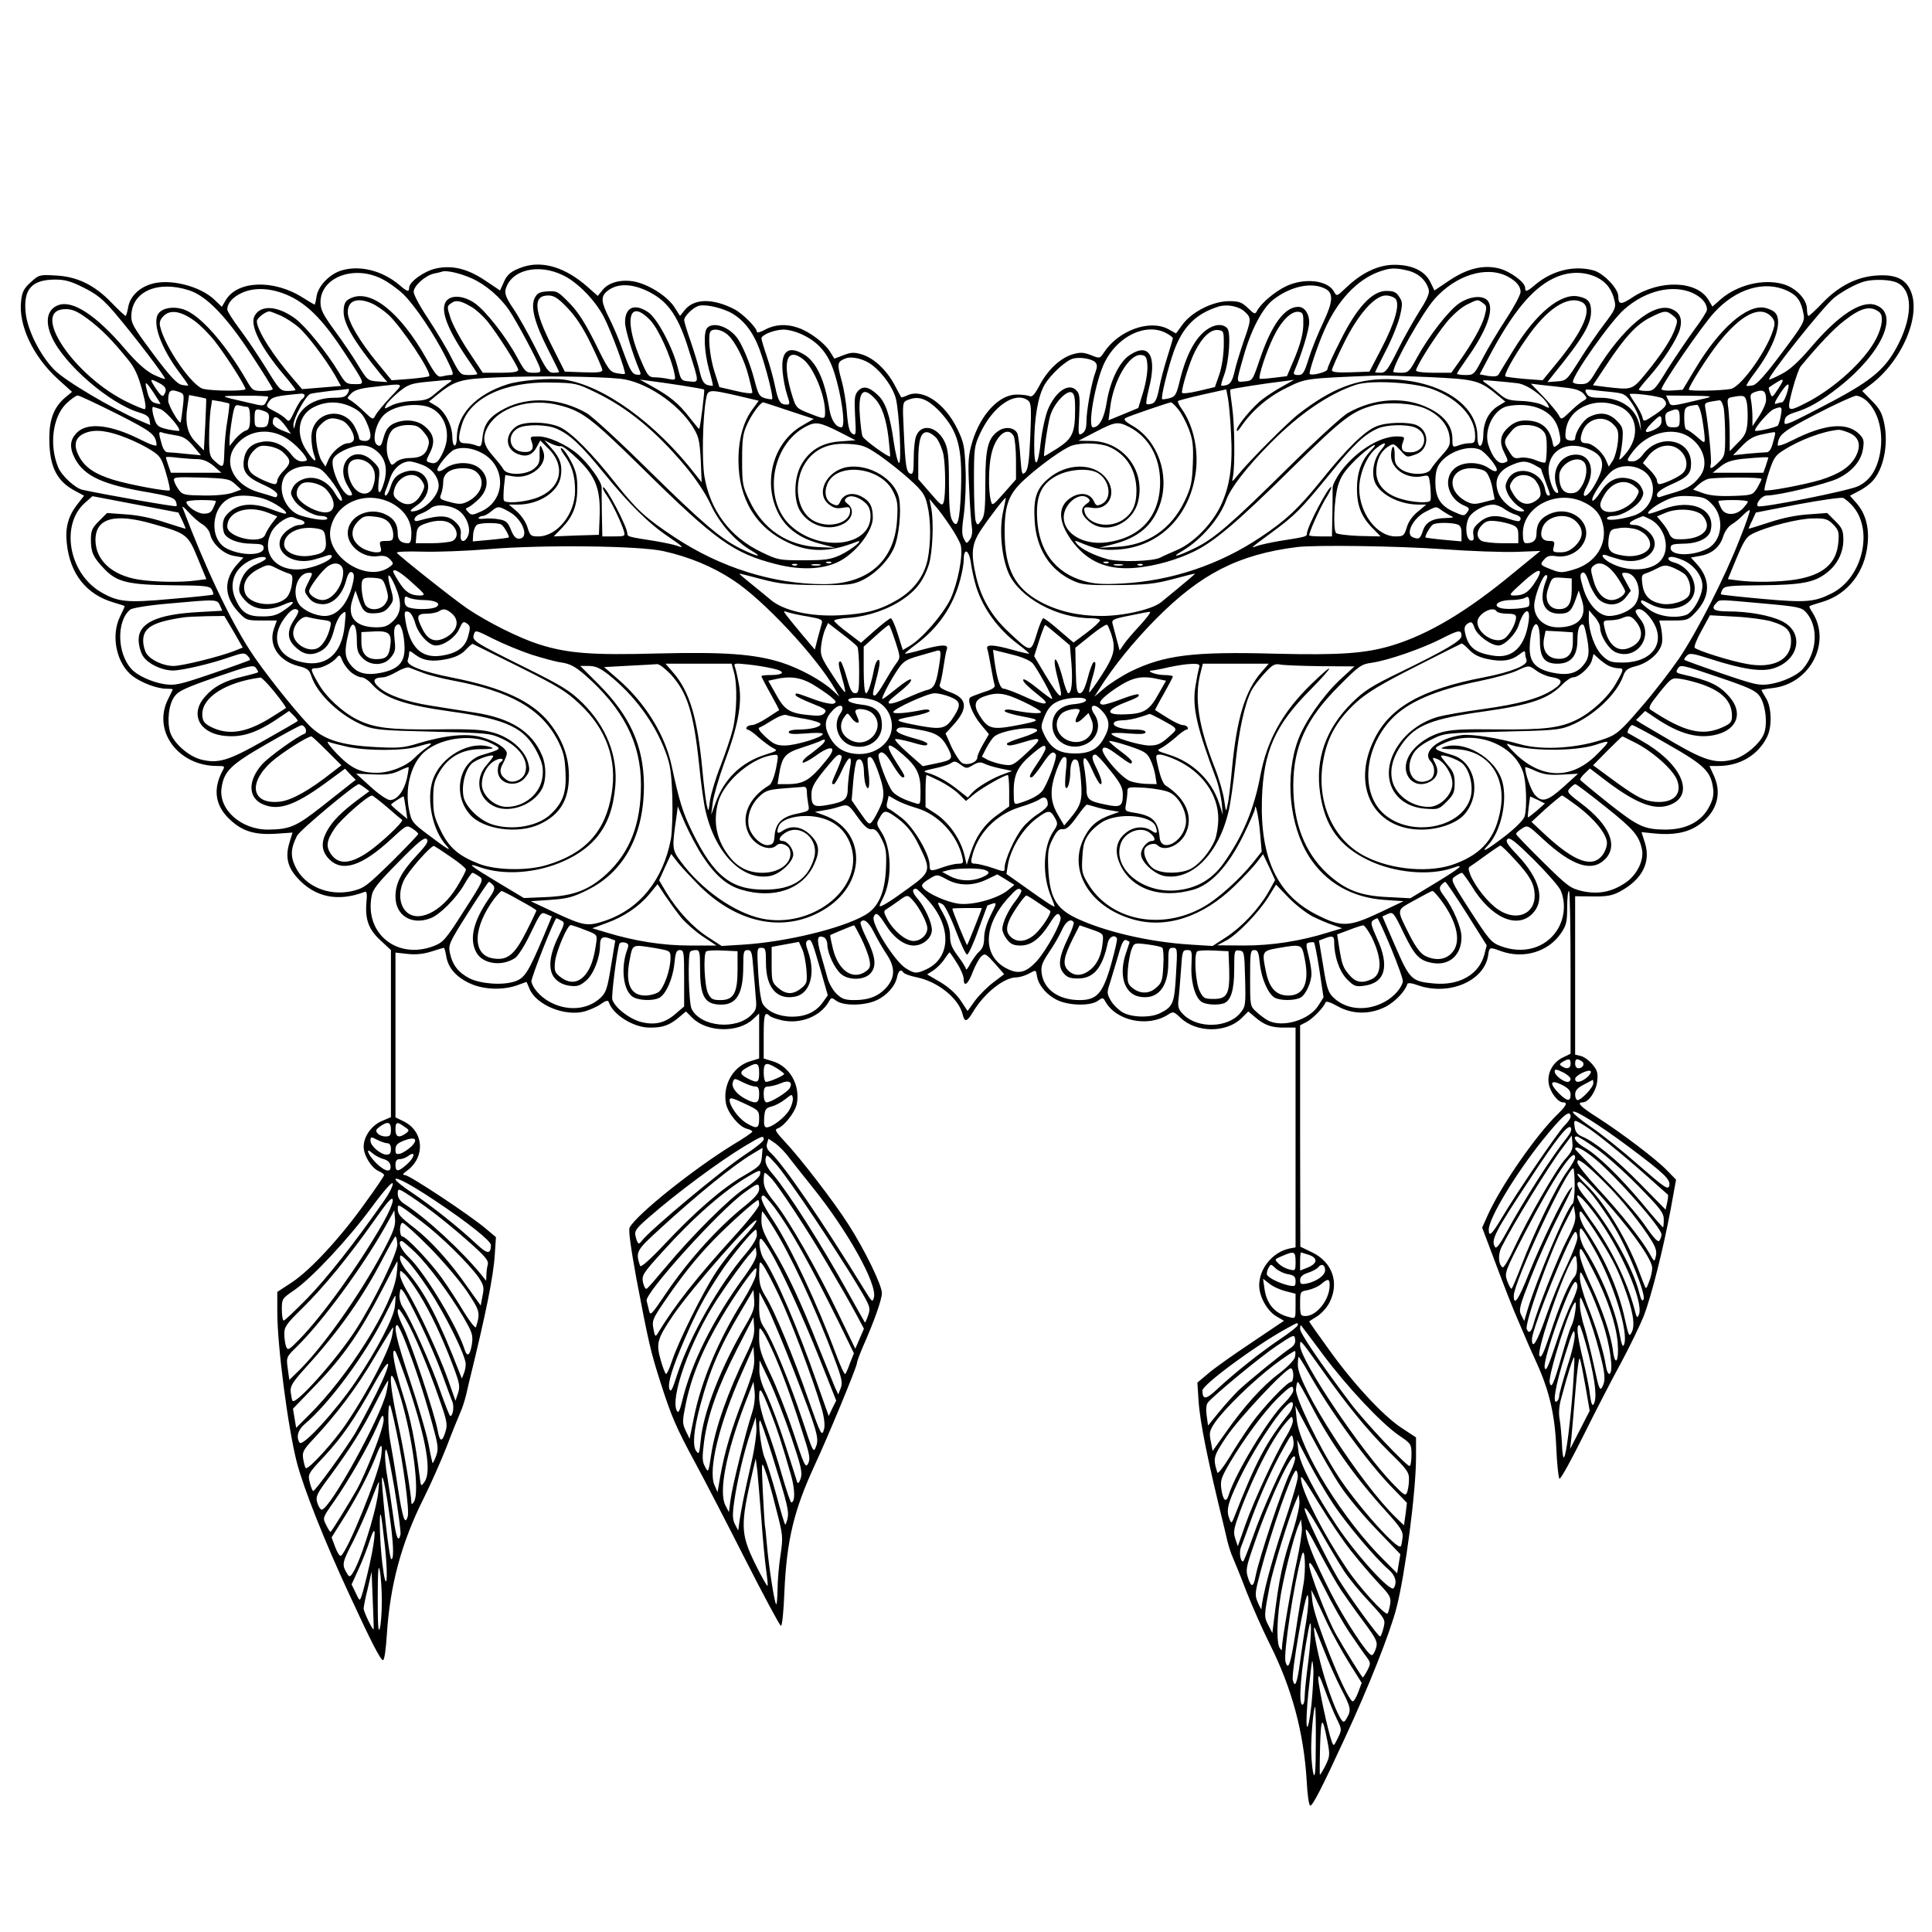 <?xml version="1.0" standalone="no"?>
<!DOCTYPE svg PUBLIC "-//W3C//DTD SVG 20010904//EN"
 "http://www.w3.org/TR/2001/REC-SVG-20010904/DTD/svg10.dtd">
<svg version="1.0" xmlns="http://www.w3.org/2000/svg"
 width="850pt" height="850pt" viewBox="0 0 850 850"
 preserveAspectRatio="xMidYMid meet">
<g transform="translate(0,850) scale(0.1,-0.1)"
fill="#000000" stroke="none">
<path d="M2302 7326 c-53 -18 -72 -33 -88 -73 l-14 -31 -64 43 c-79 53 -145
69 -217 54 -52 -11 -119 -59 -119 -85 0 -20 -8 -18 -44 13 -76 64 -177 88
-257 62 -51 -17 -98 -67 -106 -111 -3 -21 -7 -38 -9 -38 -2 0 -25 14 -51 30
-128 82 -289 76 -340 -11 l-17 -29 -31 30 c-64 62 -200 96 -281 70 -55 -17
-93 -57 -100 -102 -4 -21 -9 -38 -11 -38 -3 0 -31 26 -62 58 -75 78 -152 116
-248 120 -69 4 -72 3 -108 -30 -30 -27 -38 -43 -42 -81 -13 -108 53 -247 164
-347 l60 -54 -29 -24 c-51 -43 -72 -97 -71 -187 1 -120 34 -184 116 -226 l37
-20 -29 -37 c-41 -52 -55 -104 -47 -173 14 -134 86 -225 207 -260 24 -7 45
-14 47 -15 2 -1 -7 -21 -19 -45 -43 -85 -17 -209 55 -264 39 -29 107 -55 147
-55 16 0 29 -1 29 -3 0 -1 -9 -20 -20 -42 -71 -139 43 -295 215 -295 36 0 36
0 21 -27 -40 -80 -28 -151 38 -211 54 -50 108 -66 202 -60 l71 5 -14 -46 c-18
-60 -8 -106 35 -153 77 -86 179 -107 296 -62 10 4 12 -8 8 -49 -6 -74 11 -118
64 -166 l44 -41 0 -368 0 -367 -40 -17 c-45 -19 -80 -68 -80 -113 0 -38 33
-92 65 -107 14 -6 25 -14 25 -18 0 -4 -37 -59 -83 -122 -107 -151 -242 -297
-323 -350 l-64 -42 0 -87 c0 -151 47 -511 86 -663 29 -112 122 -347 229 -577
100 -217 139 -292 150 -293 6 -1 13 47 17 113 14 217 64 404 163 601 29 58 74
159 100 225 25 66 53 134 60 150 8 17 19 51 25 75 6 25 12 52 14 60 73 297
107 463 113 561 l5 76 -44 37 c-65 56 -336 236 -356 236 -13 1 -10 6 11 21 80
61 71 173 -18 216 l-35 17 0 362 0 363 54 -6 c37 -4 71 0 105 11 27 9 52 16
54 16 2 0 7 -16 10 -35 8 -51 40 -90 99 -119 60 -30 147 -34 213 -11 22 8 41
15 41 15 1 0 7 -14 14 -31 30 -71 155 -122 242 -99 23 7 56 21 72 33 21 15 31
17 34 9 18 -56 109 -113 180 -113 56 -1 88 10 129 45 l31 26 29 -29 c64 -63
201 -66 266 -5 l27 25 0 -99 0 -99 -39 -12 c-75 -22 -122 -104 -107 -186 8
-42 58 -103 92 -111 13 -3 24 -9 24 -13 0 -3 -37 -29 -83 -56 -177 -109 -426
-308 -457 -366 -6 -10 6 -93 30 -225 53 -278 63 -323 106 -456 48 -151 69
-199 155 -358 40 -74 139 -265 219 -423 81 -159 151 -290 156 -290 5 -1 12 65
15 148 10 229 42 361 134 560 56 120 185 431 185 447 0 6 11 36 24 67 54 122
86 214 86 242 0 35 -76 191 -146 300 -61 97 -216 298 -280 365 -42 45 -47 55
-33 59 29 10 78 72 85 110 15 82 -32 164 -107 186 l-39 12 0 99 c0 94 4 109
26 89 5 -6 29 -14 54 -20 82 -18 170 17 207 83 10 18 12 18 34 2 32 -22 123
-21 175 3 46 21 83 63 91 103 6 28 17 36 28 19 3 -5 29 -15 59 -21 93 -19 184
-93 201 -162 9 -37 19 -35 46 10 49 82 136 152 191 152 13 0 36 7 52 15 36 19
33 20 39 -13 8 -40 45 -82 91 -103 52 -24 143 -25 175 -3 22 16 24 16 34 -2
48 -86 187 -115 276 -58 22 15 25 14 55 -14 70 -67 202 -67 269 -1 l29 29 31
-26 c41 -35 73 -46 130 -45 l47 0 0 -483 0 -484 -27 -5 c-74 -16 -133 -88
-133 -162 0 -50 35 -112 75 -136 l34 -20 -147 -99 c-81 -54 -167 -115 -190
-136 l-44 -37 5 -76 c6 -98 40 -264 113 -561 2 -8 8 -35 14 -60 6 -24 17 -58
25 -75 7 -16 35 -84 60 -150 26 -66 71 -167 100 -225 99 -197 151 -391 164
-605 3 -63 10 -110 16 -109 11 1 50 76 150 293 107 230 200 465 229 577 39
152 86 512 86 663 l0 87 -64 42 c-81 53 -216 199 -323 350 -46 63 -83 116 -83
118 0 1 16 11 34 22 19 12 44 39 55 61 45 87 13 178 -76 221 l-52 25 -1 487 0
487 29 15 c28 15 75 64 83 86 2 7 23 0 53 -17 66 -37 143 -37 212 -2 41 22 84
66 95 100 2 6 20 4 47 -6 135 -47 290 18 308 130 6 40 5 39 58 20 98 -35 206
-3 262 78 24 35 28 50 28 114 0 40 3 73 8 73 4 0 7 -161 7 -358 l0 -358 -35
-17 c-43 -21 -69 -68 -61 -115 6 -37 40 -82 63 -82 21 0 15 -14 -23 -51 -97
-94 -255 -322 -312 -453 l-21 -47 29 -77 c78 -208 100 -265 140 -357 23 -55
55 -128 71 -162 55 -121 80 -227 86 -371 3 -73 10 -135 14 -138 5 -3 53 84
107 193 54 109 129 254 167 323 37 69 80 159 97 200 34 89 86 296 119 473 l23
127 -40 41 c-47 49 -198 163 -305 232 -76 48 -94 67 -66 67 26 0 59 48 64 92
4 37 1 49 -21 75 -14 17 -37 34 -51 37 l-25 6 0 349 0 348 78 -1 c61 -1 86 4
118 21 99 53 138 129 111 215 l-15 47 58 -6 c79 -8 140 3 187 33 83 54 111
136 75 218 l-21 46 38 0 c95 0 175 47 215 127 23 45 21 130 -4 171 -11 18 -20
34 -20 36 0 2 23 6 51 9 164 20 258 202 172 334 -9 13 -14 25 -12 26 2 2 29
11 60 20 110 34 185 132 196 256 7 72 -10 132 -48 176 l-30 34 38 20 c21 10
48 30 60 43 50 53 72 161 53 255 -10 47 -21 66 -55 100 l-42 43 36 27 c141
106 227 310 175 418 -23 49 -67 68 -145 63 -87 -5 -166 -44 -239 -119 -31 -33
-60 -59 -63 -59 -4 0 -7 13 -7 30 0 43 -49 94 -105 110 -88 25 -203 -4 -276
-68 l-35 -31 -17 29 c-51 86 -215 91 -336 11 -49 -33 -61 -32 -61 5 0 34 -64
101 -108 114 -87 24 -183 0 -258 -63 -36 -31 -44 -33 -44 -13 0 24 -65 72
-115 85 -69 17 -140 0 -220 -54 l-64 -43 -18 37 c-24 49 -80 76 -158 76 -70 0
-143 -34 -212 -100 -42 -40 -42 -40 -54 -18 -27 50 -130 62 -210 24 -49 -23
-108 -73 -127 -106 -10 -19 -12 -19 -42 10 -27 26 -39 30 -84 30 -71 -1 -160
-46 -202 -101 l-30 -41 -34 19 c-83 44 -220 -6 -284 -104 -17 -26 -18 -26 -57
-10 -33 12 -46 13 -80 3 -54 -16 -110 -69 -145 -136 -22 -41 -33 -53 -44 -48
-8 4 -33 7 -56 7 -77 1 -159 -86 -196 -207 -18 -62 -20 -84 -14 -206 3 -75 9
-152 12 -171 3 -22 0 -42 -9 -54 -14 -19 -15 -19 -26 3 -10 18 -10 42 0 111 6
49 10 138 7 198 -4 99 -8 117 -36 175 -56 114 -152 178 -219 148 -14 -7 -27
-10 -28 -9 -1 2 -15 27 -30 56 -36 66 -91 117 -144 133 -34 10 -47 9 -81 -4
l-39 -15 -20 32 c-23 37 -91 88 -140 104 -50 18 -102 15 -144 -8 -20 -11 -37
-16 -37 -10 0 18 -63 81 -100 100 -96 49 -178 47 -219 -6 l-19 -24 -25 39
c-31 47 -107 96 -170 111 -61 13 -118 -1 -146 -36 l-21 -26 -44 39 c-97 86
-197 117 -284 89z m175 -37 c63 -30 141 -109 180 -184 32 -62 99 -243 92 -250
-2 -2 -19 0 -36 3 -30 6 -38 17 -93 130 -45 90 -76 139 -114 178 -51 52 -56
55 -97 52 -36 -2 -46 -8 -57 -30 -18 -39 0 -109 59 -225 27 -53 49 -98 49
-100 0 -1 -11 -3 -25 -3 -22 0 -32 14 -81 113 -31 61 -74 138 -96 170 -29 42
-38 65 -34 82 22 87 142 118 253 64z m3719 20 c46 -12 80 -44 90 -84 4 -15 -8
-43 -39 -91 -24 -38 -68 -115 -96 -171 -44 -89 -55 -103 -76 -103 -14 0 -25 1
-25 3 0 1 22 45 49 98 27 52 54 121 61 152 11 49 11 59 -4 81 -13 21 -25 26
-57 26 -62 0 -130 -73 -202 -219 -32 -62 -57 -118 -57 -126 0 -11 -69 -30 -78
-20 -5 5 35 126 65 193 57 129 143 221 239 256 49 18 73 19 130 5z m-4120 -34
c59 -26 124 -81 164 -140 33 -48 125 -221 135 -252 6 -21 3 -23 -28 -23 -33 0
-37 4 -72 68 -51 94 -138 204 -186 238 -49 34 -104 38 -126 9 -27 -37 3 -120
91 -249 25 -36 46 -68 46 -71 0 -3 -17 -5 -37 -5 -37 0 -39 2 -78 78 -21 42
-68 119 -102 171 -35 52 -63 104 -63 117 0 26 50 71 88 80 15 3 32 7 37 9 19
7 80 -7 131 -30z m4556 9 c38 -20 58 -43 58 -68 0 -12 -28 -65 -62 -117 -35
-53 -81 -130 -103 -172 -39 -75 -41 -77 -77 -77 -21 0 -38 3 -38 6 0 3 20 33
44 67 86 121 120 214 93 252 -21 28 -79 23 -128 -10 -47 -33 -133 -144 -184
-237 -34 -63 -39 -68 -71 -68 -19 0 -34 2 -34 4 0 34 127 258 181 320 93 105
228 148 321 100z m-4954 -10 c29 -14 72 -45 97 -69 51 -50 136 -176 189 -282
31 -63 34 -73 19 -73 -10 0 -27 -3 -39 -6 -18 -5 -28 7 -68 78 -115 204 -245
308 -333 266 -22 -10 -29 -21 -31 -50 -5 -56 41 -135 164 -286 l28 -33 -44 3
c-41 3 -44 5 -85 72 -22 37 -69 106 -103 152 -51 70 -62 92 -62 124 0 109 145
165 268 104z m5347 6 c43 -21 68 -55 79 -106 6 -27 0 -40 -46 -100 -29 -38
-78 -109 -109 -159 -56 -88 -57 -90 -99 -93 l-42 -3 26 33 c130 160 166 221
166 278 0 42 -13 57 -57 66 -77 15 -186 -75 -285 -237 -32 -52 -61 -100 -65
-107 -5 -8 -20 -10 -46 -6 l-37 7 45 85 c100 187 184 290 277 336 64 32 134
34 193 6z m-6656 -46 c58 -29 85 -51 137 -112 86 -101 225 -284 220 -289 -2
-2 -26 7 -53 20 -34 18 -73 53 -125 114 -124 145 -227 213 -290 191 -51 -18
-62 -72 -29 -143 54 -119 255 -292 384 -330 30 -9 43 -18 45 -33 l3 -22 -47
20 c-122 53 -327 174 -375 223 -62 63 -118 174 -126 250 -11 104 26 146 128
147 45 0 71 -7 128 -36z m7980 21 c64 -33 67 -139 6 -263 -55 -111 -113 -162
-296 -259 -85 -45 -167 -87 -182 -92 -26 -10 -28 -9 -25 10 2 16 15 25 43 34
63 19 117 50 198 114 188 149 265 322 159 359 -63 22 -164 -44 -287 -189 -53
-62 -92 -97 -126 -114 -26 -14 -51 -25 -55 -25 -18 0 240 326 288 362 38 29
92 58 128 69 42 12 119 10 149 -6z m-5486 -43 c80 -43 124 -109 169 -257 45
-142 45 -137 1 -133 -36 3 -37 4 -51 60 -22 89 -91 219 -131 245 -60 40 -101
21 -101 -45 0 -31 33 -139 65 -215 6 -15 4 -18 -15 -15 -18 2 -28 19 -55 93
-17 50 -46 118 -63 152 -37 73 -40 97 -12 121 45 38 115 36 193 -6z m2969 17
c35 -19 33 -56 -10 -147 -23 -48 -52 -120 -64 -159 -20 -64 -26 -73 -46 -73
-19 0 -23 4 -17 18 32 74 65 183 65 214 0 39 -21 68 -48 68 -60 0 -118 -79
-169 -230 -32 -94 -32 -95 -67 -98 -39 -4 -39 -10 -4 113 32 113 82 209 129
246 77 60 171 80 231 48z m-5001 -6 c77 -24 165 -115 278 -288 50 -76 91 -142
91 -147 0 -4 -20 -8 -45 -8 -42 0 -45 2 -71 48 -94 162 -205 288 -277 311 -42
14 -89 7 -108 -16 -33 -39 8 -155 97 -271 19 -25 33 -46 32 -48 -2 -1 -15 0
-29 3 -20 4 -52 38 -125 136 -88 118 -98 135 -96 171 4 104 116 153 253 109z
m7034 -3 c43 -21 59 -44 70 -102 6 -31 -1 -45 -95 -170 -71 -95 -109 -138
-127 -143 -14 -3 -27 -4 -29 -2 -2 2 14 28 37 58 86 114 123 223 90 262 -7 9
-28 19 -47 23 -78 15 -198 -90 -304 -266 l-57 -95 -47 -3 c-25 -2 -46 1 -46 6
0 19 179 280 231 336 97 107 224 144 324 96z m-6576 -30 c75 -40 140 -109 225
-239 96 -146 94 -141 47 -141 -37 0 -41 3 -71 53 -55 90 -142 197 -188 233
-78 59 -155 65 -182 14 -22 -41 26 -137 127 -257 29 -34 53 -65 53 -68 0 -3
-15 -5 -34 -5 -32 0 -37 5 -94 98 -33 53 -85 131 -116 172 -31 41 -56 81 -56
88 0 28 23 54 63 73 62 29 146 21 226 -21z m6158 21 c40 -19 63 -45 63 -74 0
-7 -25 -47 -56 -88 -30 -41 -82 -118 -116 -171 -57 -93 -62 -98 -94 -98 -19 0
-34 3 -34 6 0 3 20 28 45 56 60 67 123 165 136 210 12 46 0 74 -38 89 -79 30
-214 -82 -333 -278 -28 -47 -35 -53 -66 -53 -19 0 -34 4 -34 10 0 31 167 268
226 319 94 83 213 111 301 72z m-4951 -65 c36 -37 69 -87 103 -157 28 -57 51
-110 51 -117 0 -10 -20 -12 -82 -10 l-83 3 -56 111 c-81 160 -85 224 -17 224
25 0 43 -11 84 -54z m3644 39 c20 -25 -3 -105 -63 -220 l-52 -100 -83 -3 c-59
-2 -82 1 -82 9 0 7 23 60 52 118 62 127 136 211 185 211 17 0 36 -7 43 -15z
m-4506 -19 c19 -8 52 -30 74 -50 58 -53 194 -257 180 -271 -3 -3 -41 -8 -85
-12 l-80 -6 -59 72 c-82 99 -134 188 -134 227 0 51 40 67 104 40z m443 -18
c18 -11 48 -38 67 -61 45 -56 136 -199 136 -214 0 -9 -22 -13 -78 -13 l-78 0
-63 95 c-35 52 -70 118 -79 146 -16 49 -16 52 3 65 21 16 44 11 92 -18z m4448
18 c17 -12 17 -17 6 -59 -13 -45 -56 -121 -116 -205 l-30 -42 -77 0 c-45 0
-78 4 -78 10 0 17 83 149 132 209 27 34 65 67 90 80 51 25 49 25 73 7z m436 4
c48 -26 6 -125 -115 -271 l-59 -72 -80 6 c-44 4 -82 9 -84 11 -7 7 36 86 90
163 92 135 185 196 248 163z m-3755 -41 c61 -29 108 -87 138 -173 26 -72 60
-206 53 -212 -1 -2 -16 0 -31 4 -25 7 -30 16 -47 81 -19 74 -56 162 -81 191
-38 45 -100 64 -126 38 -18 -18 -14 -104 7 -183 11 -38 19 -71 17 -72 -1 -1
-11 0 -23 3 -16 5 -25 19 -34 57 -6 29 -25 89 -40 134 -16 45 -29 88 -29 95 0
16 36 52 60 61 24 10 87 -2 136 -24z m2270 0 c30 -28 30 -33 -5 -132 -15 -45
-34 -105 -40 -134 -9 -38 -18 -52 -34 -57 -12 -3 -22 -4 -24 -2 -2 2 4 23 13
47 22 61 30 184 14 204 -21 25 -66 18 -104 -16 -44 -38 -80 -111 -104 -208
-16 -68 -21 -76 -47 -83 -16 -4 -31 -6 -32 -4 -7 6 26 139 52 212 39 106 95
163 195 195 38 12 90 2 116 -22z m2792 -2 c19 -15 14 -63 -13 -116 -48 -96
-186 -222 -312 -285 -81 -41 -83 -39 -57 60 13 48 29 94 37 103 76 92 146 166
191 200 74 58 115 68 154 38z m-7882 -30 c59 -44 106 -91 178 -180 29 -35 44
-69 61 -132 16 -58 19 -85 11 -85 -6 0 -38 13 -71 29 -239 113 -438 411 -276
411 30 0 52 -10 97 -43z m469 -8 c24 -17 65 -58 90 -90 48 -61 135 -197 135
-211 0 -9 -141 -9 -185 1 -48 10 -169 183 -190 273 -5 19 -1 32 15 48 29 29
75 22 135 -21z m381 22 c22 -10 57 -33 77 -50 40 -35 119 -140 161 -212 l26
-47 -85 -7 -86 -7 -37 43 c-91 105 -162 217 -162 256 0 13 38 43 55 43 5 0 28
-9 51 -19z m1625 -20 c36 -38 91 -160 106 -233 6 -31 6 -31 -27 -25 -18 4 -45
7 -60 7 -24 0 -31 8 -53 58 -84 187 -65 296 34 193z m2873 -21 c-1 -38 -12
-81 -36 -140 l-36 -85 -58 -7 c-32 -4 -59 -6 -62 -4 -7 8 29 119 61 184 34 71
79 115 111 110 19 -3 21 -9 20 -58z m1626 42 c21 -17 22 -22 11 -54 -15 -47
-61 -117 -129 -200 -62 -75 -60 -74 -180 -60 l-54 7 60 90 c81 123 133 179
194 209 62 31 69 31 98 8z m431 -3 c15 -15 19 -28 14 -47 -21 -90 -142 -263
-190 -273 -38 -8 -185 -11 -185 -3 0 15 86 150 131 206 98 123 181 166 230
117z m-4588 -83 c33 -31 72 -108 91 -183 9 -34 16 -65 16 -70 0 -6 -31 -3 -72
7 l-73 17 -22 69 c-21 66 -30 164 -16 177 14 14 51 6 76 -17z m335 -2 c66 -33
106 -82 131 -159 34 -103 53 -245 33 -245 -24 0 -45 31 -53 79 -20 129 -57
208 -111 241 -69 42 -103 16 -95 -74 3 -34 12 -80 20 -103 13 -39 13 -43 -2
-43 -29 0 -37 14 -51 80 -7 36 -24 96 -37 134 -13 38 -23 73 -23 77 0 16 56
38 96 39 24 0 61 -10 92 -26z m1592 11 c17 -9 30 -19 30 -23 0 -4 -11 -41 -24
-82 -13 -41 -30 -103 -36 -137 -9 -47 -17 -64 -32 -69 -11 -3 -22 -4 -24 -1
-3 3 2 32 10 65 38 145 2 208 -85 149 -45 -30 -85 -114 -100 -207 -11 -71 -33
-110 -60 -110 -26 0 10 202 51 286 57 115 181 175 270 129z m254 -60 c-1 -40
-9 -93 -20 -124 l-19 -54 -72 -17 c-42 -10 -73 -13 -73 -7 0 26 35 137 57 180
32 64 70 99 102 95 25 -3 26 -5 25 -73z m-1850 -56 c45 -35 96 -158 96 -231 0
-34 0 -34 -71 -6 -54 21 -57 25 -72 72 -48 152 -27 223 47 165z m1514 -27 c2
-24 -6 -75 -18 -115 l-22 -72 -65 -27 -66 -27 7 54 c14 121 85 241 138 233 19
-2 24 -10 26 -46z m-1211 2 c46 -35 91 -98 104 -146 15 -57 27 -289 14 -285
-5 2 -16 44 -23 93 -16 116 -36 175 -70 206 -39 37 -65 42 -87 18 -15 -17 -17
-32 -13 -109 5 -83 4 -89 -12 -79 -13 8 -19 31 -24 92 -3 45 -14 111 -25 148
-19 69 -17 77 19 91 28 11 82 -2 117 -29z m981 13 c10 -11 10 -20 2 -43 -17
-43 -40 -169 -40 -217 0 -30 -5 -45 -19 -54 -17 -11 -18 -7 -13 81 4 78 2 95
-13 109 -33 34 -90 -4 -124 -83 -11 -26 -25 -87 -31 -136 -13 -120 -30 -133
-30 -23 0 121 17 216 45 265 28 48 97 111 129 117 31 7 79 -2 94 -16z m-2091
-73 c110 -11 255 -107 321 -212 26 -42 30 -58 35 -146 l4 -98 -26 33 c-177
229 -407 394 -580 419 -61 8 -193 -3 -249 -21 -138 -44 -222 -133 -222 -234 0
-19 -4 -35 -10 -35 -5 0 -10 17 -10 37 0 51 -33 115 -71 137 l-32 19 29 24
c86 70 106 76 279 83 159 7 433 4 532 -6z m3560 7 c208 -10 221 -13 307 -84
l29 -24 -30 -18 c-42 -25 -66 -70 -67 -127 -1 -61 -26 -68 -26 -8 0 142 -168
249 -396 252 -136 1 -245 -41 -389 -152 -52 -40 -221 -210 -269 -270 -26 -32
-27 -33 -22 -9 10 45 8 232 -3 308 -6 41 -10 75 -8 77 3 4 165 29 237 37 l44
6 -50 -28 c-28 -15 -68 -41 -89 -57 -43 -32 -115 -119 -114 -137 0 -7 8 -1 17
13 48 71 119 133 199 172 89 44 78 43 408 56 17 1 117 -3 222 -7z m-5587 -26
c31 -16 36 -30 21 -53 -5 -9 -15 -2 -35 28 -29 44 -28 47 14 25z m1270 -3
c-13 -9 -39 -30 -57 -45 -27 -24 -42 -29 -95 -31 -36 -1 -77 -10 -96 -20 -33
-17 -33 -17 -23 3 6 11 31 36 56 57 40 32 53 37 122 44 124 12 122 12 93 -8z
m1030 -8 c51 -8 96 -16 98 -18 3 -4 -17 -169 -22 -173 -1 -1 -20 22 -43 51
-46 60 -85 92 -164 136 l-54 30 45 -6 c25 -3 88 -12 140 -20z m3676 10 c42 -5
113 -55 134 -94 9 -18 8 -18 -23 -2 -17 9 -60 17 -95 18 -53 2 -68 7 -95 31
-18 15 -44 36 -57 45 -25 17 -24 17 35 12 33 -3 79 -7 101 -10z m1147 -25
c-26 -39 -27 -40 -35 -18 -5 12 -7 23 -6 24 69 47 75 46 41 -6z m-7117 -66
c-1 -1 -12 0 -24 4 -14 3 -25 17 -32 42 -16 58 -12 59 24 6 18 -28 33 -51 32
-52z m1914 51 c141 -68 265 -170 395 -325 45 -54 88 -118 109 -163 39 -86 108
-165 181 -208 58 -34 24 -27 -50 10 -85 43 -162 108 -400 342 -126 125 -250
239 -275 253 -116 66 -252 74 -357 21 -68 -35 -93 -66 -100 -127 -5 -44 -7
-45 -30 -36 -13 5 -35 9 -49 9 -28 0 -31 20 -12 82 35 117 189 190 393 185
106 -2 113 -3 195 -43z m3682 14 c115 -43 188 -123 188 -206 0 -27 -4 -32 -24
-32 -14 0 -36 -4 -50 -10 -25 -9 -26 -8 -26 29 0 55 -34 101 -103 135 -106 53
-241 45 -357 -21 -25 -14 -144 -123 -265 -243 -246 -243 -321 -308 -403 -349
-77 -38 -119 -49 -62 -16 85 50 166 144 195 225 19 53 90 145 195 251 127 128
255 216 375 256 67 22 255 11 337 -19z m1558 -23 c-6 -19 -15 -35 -20 -35 -5
0 -16 -3 -25 -6 -12 -5 -7 8 16 44 37 55 48 54 29 -3z m-6142 -12 c-30 -32
-60 -68 -66 -80 -11 -21 -12 -20 -49 15 -21 21 -47 42 -58 49 -20 11 -20 11 0
32 15 15 41 23 100 29 140 16 135 20 73 -45z m5174 41 c39 -4 63 -13 75 -26
17 -20 17 -21 -2 -32 -11 -6 -37 -27 -58 -48 -37 -35 -38 -36 -49 -15 -6 12
-36 48 -67 81 l-56 58 50 -6 c28 -3 76 -8 107 -12z m-6088 -88 c-4 -33 -8 -62
-9 -64 -7 -8 -55 75 -55 95 0 43 9 52 41 41 30 -10 30 -10 23 -72z m726 64
c-9 -16 -21 -20 -61 -20 -87 0 -153 -44 -169 -112 -7 -28 -8 -29 -9 -8 -1 29
53 128 74 137 8 3 47 8 87 13 40 4 77 8 81 9 4 0 3 -8 -3 -19z m3886 -175 c8
-146 -5 -236 -47 -323 -39 -80 -118 -160 -189 -191 -30 -13 -64 -28 -75 -34
-32 -17 -179 -21 -233 -7 -60 17 -114 44 -133 66 -13 16 -12 17 6 10 76 -32
105 -38 170 -34 179 10 314 139 344 328 17 102 -7 217 -60 291 -12 17 -19 32
-16 35 2 2 51 15 108 28 l104 23 7 -36 c4 -20 11 -90 14 -156z m1677 180 c54
-6 59 -9 88 -51 17 -25 32 -61 35 -82 l4 -37 -9 33 c-18 69 -84 112 -170 112
-40 0 -53 4 -61 19 -9 18 -7 19 22 16 18 -3 59 -7 91 -10z m677 -35 c0 -14
-14 -45 -30 -70 l-30 -45 0 41 c0 23 -3 55 -6 72 -5 26 -3 31 22 39 33 11 44
2 44 -37z m-4525 19 l93 -22 -29 -40 c-40 -55 -61 -134 -60 -226 1 -168 78
-294 220 -359 93 -43 182 -42 296 3 46 19 -17 -33 -68 -57 -44 -20 -68 -23
-162 -23 -106 0 -113 1 -185 36 -137 65 -226 183 -251 334 -11 67 -8 253 7
338 8 45 11 45 139 16z m607 -16 c28 -31 47 -86 57 -169 5 -43 8 -80 7 -82 -6
-6 -115 73 -121 88 -4 8 -9 50 -12 92 -8 108 15 131 69 71z m878 -42 c0 -105
-11 -130 -77 -173 -32 -20 -58 -36 -59 -35 -4 6 15 138 26 176 14 52 70 114
94 105 12 -5 16 -21 16 -73z m-3390 60 c0 -6 -5 -13 -11 -17 -6 -3 -21 -28
-34 -55 -20 -43 -24 -47 -36 -33 -7 8 -30 24 -52 35 -37 19 -38 21 -24 42 14
21 30 25 140 35 9 1 17 -2 17 -7z m5977 -15 c23 -22 17 -34 -34 -69 -51 -34
-52 -34 -57 -13 -3 13 -17 39 -31 60 -14 20 -25 39 -25 41 0 9 136 -8 147 -19z
m-6802 -67 c156 -79 170 -91 174 -137 1 -7 -26 1 -69 23 -131 66 -231 78 -279
34 -34 -32 -37 -67 -11 -117 41 -77 123 -115 328 -149 79 -14 106 -22 114 -36
5 -10 7 -21 4 -24 -4 -4 -306 49 -413 72 -32 7 -92 62 -107 99 -40 97 -25 219
34 279 21 20 44 37 52 37 7 0 85 -37 173 -81z m392 67 c1 -1 -1 -52 -4 -115
l-6 -113 -34 35 c-39 38 -50 86 -38 162 l7 47 36 -7 c20 -4 38 -8 39 -9z m273
8 c0 -3 -4 -14 -10 -24 -9 -17 -14 -17 -67 -4 -147 34 -146 32 -30 33 59 1
107 -2 107 -5z m6325 -6 c-165 -39 -152 -38 -164 -12 l-11 24 108 -1 c90 -1
101 -3 67 -11z m181 -24 c3 -19 4 -58 2 -86 -4 -41 -12 -57 -42 -86 l-36 -37
0 71 c0 39 -3 92 -6 117 -6 42 -5 46 17 50 54 10 58 8 65 -29z m528 11 c51
-48 74 -139 57 -231 -14 -72 -44 -118 -96 -143 -40 -20 -431 -98 -441 -88 -12
11 18 47 39 47 53 0 263 51 313 75 64 31 104 79 111 134 5 34 2 43 -21 65 -54
49 -149 40 -286 -29 -43 -22 -70 -30 -69 -23 4 46 19 58 169 136 85 44 164 80
176 81 12 0 33 -10 48 -24z m-4136 1 c15 -8 41 -29 58 -48 79 -86 98 -156 92
-341 -5 -143 -16 -178 -39 -136 -10 17 -14 66 -14 164 0 109 -4 148 -17 177
-31 70 -101 88 -126 33 -7 -14 -12 -59 -12 -100 0 -61 -3 -73 -15 -69 -18 7
-22 36 -29 192 -6 120 -5 123 17 132 32 13 55 12 85 -4z m445 2 c14 -11 15
-31 10 -156 -5 -112 -10 -147 -22 -160 -15 -14 -16 -9 -22 69 -3 46 -9 92 -13
102 -12 26 -52 32 -82 12 -47 -31 -59 -76 -59 -230 0 -116 -3 -144 -17 -164
-16 -23 -18 -23 -25 -5 -4 10 -8 89 -8 174 0 149 1 157 28 215 56 119 154 185
210 143z m-3514 -14 c1 -1 -2 -33 -8 -71 -7 -37 -13 -100 -14 -139 -2 -75 -4
-77 -44 -41 -20 18 -23 30 -23 97 0 43 3 98 6 124 l7 46 36 -6 c20 -4 38 -8
40 -10z m6575 -21 c3 -21 6 -77 6 -124 0 -80 -2 -87 -28 -112 -33 -32 -42 -34
-35 -8 4 17 -10 163 -23 238 -6 33 -8 32 62 42 6 0 14 -16 18 -36z m-6036 6
c33 -16 49 -32 63 -63 27 -59 25 -86 -6 -86 -14 0 -25 5 -25 11 0 6 -7 26 -16
45 -49 104 -194 74 -194 -40 0 -24 5 -57 10 -72 17 -43 4 -39 -29 10 -54 77
-39 164 34 197 53 25 109 24 163 -2z m917 7 c98 -26 136 -55 360 -275 324
-320 402 -375 589 -423 118 -30 223 -23 294 21 70 44 132 130 132 183 0 50
-13 74 -51 94 -39 20 -76 11 -91 -20 -9 -21 -14 -23 -34 -14 -31 14 -40 49
-24 89 41 97 233 76 288 -31 20 -39 23 -56 19 -122 -9 -184 -126 -288 -323
-288 -222 0 -454 73 -654 205 -130 86 -167 120 -261 238 -106 135 -193 222
-244 247 -52 25 -160 28 -193 4 -54 -37 -49 -103 10 -123 36 -13 62 -2 81 35
l14 26 36 -36 c83 -82 52 -186 -66 -221 -54 -16 -123 -20 -130 -7 -3 4 -2 31
0 59 l6 53 37 -6 c76 -12 152 52 130 110 -13 36 -17 33 -16 -15 1 -34 -4 -45
-27 -63 -37 -27 -116 -28 -132 -1 -5 10 -27 37 -47 60 -41 46 -47 78 -24 123
47 90 189 134 321 98z m1006 -23 l109 -36 -50 -29 c-130 -74 -177 -254 -103
-391 35 -64 92 -105 180 -129 l68 -18 -75 3 c-137 7 -244 79 -303 205 -30 63
-32 74 -32 177 0 94 3 117 23 160 20 44 58 95 70 95 2 0 53 -17 113 -37z
m1712 7 c14 -16 35 -56 47 -87 18 -48 21 -74 18 -153 -3 -81 -8 -105 -35 -162
-60 -127 -165 -198 -303 -204 l-75 -4 60 15 c114 29 177 83 209 178 43 128
-10 278 -120 343 -35 20 -42 29 -32 35 16 9 189 68 200 69 3 0 18 -13 31 -30z
m1089 2 c60 -27 98 -71 105 -121 5 -37 2 -45 -33 -84 -22 -24 -44 -52 -49 -62
-16 -27 -95 -26 -132 1 -23 18 -28 29 -27 62 0 23 -3 39 -8 36 -4 -3 -8 -20
-8 -38 0 -60 70 -106 139 -91 28 6 28 5 34 -47 2 -29 3 -56 0 -60 -7 -13 -76
-9 -129 7 -70 20 -109 64 -109 119 0 50 18 89 52 111 23 15 25 15 52 -14 33
-36 29 -34 70 -20 59 21 62 101 5 128 -36 16 -135 14 -179 -5 -52 -21 -131
-99 -241 -236 -100 -124 -157 -178 -269 -252 -181 -121 -391 -191 -605 -203
-91 -5 -127 -2 -172 11 -126 36 -198 133 -205 274 -6 102 19 155 90 191 56 28
143 33 180 8 52 -34 60 -113 13 -135 -20 -9 -25 -7 -34 14 -15 31 -52 40 -91
20 -68 -36 -70 -105 -7 -193 61 -84 138 -123 241 -123 84 0 196 26 286 68 94
42 197 129 444 373 224 220 263 250 360 276 65 16 173 9 227 -15z m848 12 c85
-34 99 -135 29 -214 -19 -22 -28 -27 -24 -15 4 11 10 46 13 77 4 53 2 59 -26
88 -34 34 -75 39 -121 15 -26 -13 -61 -67 -61 -95 0 -6 -10 -10 -22 -8 -19 3
-23 8 -20 37 4 49 31 88 77 111 49 24 101 25 155 4z m-6032 -4 c8 0 12 -17 12
-49 0 -41 -4 -51 -20 -56 -10 -3 -31 -20 -45 -36 l-25 -31 0 28 c0 15 5 56 11
92 10 58 13 63 33 58 11 -3 27 -6 34 -6z m781 4 c81 -16 121 -112 83 -197 -22
-50 -34 -61 -61 -52 -18 5 -18 7 1 44 24 48 17 82 -24 116 -35 29 -93 33 -139
10 -21 -12 -32 -27 -41 -59 -10 -37 -14 -42 -28 -34 -27 17 -5 105 34 137 39
33 113 47 175 35z m4883 -4 c58 -17 95 -53 107 -108 9 -40 8 -49 -7 -60 -14
-11 -17 -10 -20 5 -12 70 -51 103 -121 103 -28 0 -48 -8 -69 -25 -41 -34 -48
-68 -24 -116 19 -38 19 -39 -1 -45 -24 -8 -51 23 -69 79 -21 67 25 158 85 170
41 8 82 7 119 -3z m737 -53 c6 -35 11 -74 11 -86 0 -22 -1 -22 -35 8 -20 17
-40 31 -45 31 -6 0 -10 22 -10 49 0 51 2 53 56 60 7 0 17 -26 23 -62z m-6783
43 c25 -10 91 -86 82 -95 -2 -2 -24 1 -50 6 -39 9 -48 15 -57 41 -11 31 -14
58 -7 58 1 0 16 -5 32 -10z m7129 -27 c-3 -21 -10 -41 -13 -45 -9 -9 -95 -28
-100 -23 -8 7 61 87 82 95 35 14 38 11 31 -27z m-6672 18 c20 -8 23 -15 19
-40 -4 -26 -9 -31 -33 -31 -27 0 -29 3 -29 40 0 42 4 45 43 31z m6227 -31 c0
-37 -2 -40 -29 -40 -24 0 -29 5 -33 31 -4 24 0 33 16 39 39 16 46 12 46 -30z
m-6129 -41 l19 -28 -40 16 c-25 10 -40 23 -40 33 0 39 23 31 61 -21z m6049 28
c0 -16 -10 -27 -35 -39 -43 -19 -45 -6 -6 33 35 35 41 36 41 6z m-5806 3 c28
-10 60 -64 52 -86 -3 -8 -14 -14 -24 -14 -27 0 -72 -38 -87 -73 l-13 -30 -18
27 c-9 15 -19 52 -22 81 -4 47 -1 57 21 79 28 28 51 32 91 16z m5593 -16 c22
-22 25 -32 21 -79 -3 -29 -13 -66 -22 -81 l-18 -27 -13 30 c-15 35 -60 73 -86
73 -26 0 -30 13 -18 49 21 60 93 78 136 35z m-3407 -33 l74 -38 -67 -5 c-81
-5 -138 -40 -174 -107 -30 -58 -32 -151 -3 -199 40 -65 125 -91 190 -57 40 21
50 62 22 86 -18 14 -19 19 -7 29 17 14 52 5 83 -23 15 -14 22 -32 22 -58 0
-133 -220 -160 -350 -43 -125 113 -89 356 65 437 43 23 61 20 145 -22z m1279
20 c84 -44 133 -129 135 -236 2 -153 -83 -251 -235 -271 -101 -14 -189 38
-189 110 0 60 70 115 106 85 12 -10 11 -14 -6 -26 -29 -20 -25 -47 11 -77 73
-62 194 -11 217 91 31 136 -68 262 -208 263 l-55 1 75 39 c87 45 98 47 149 21z
m-3104 -23 c20 -23 25 -38 20 -57 -10 -40 -31 -55 -79 -56 -27 0 -52 -7 -64
-18 -19 -17 -20 -17 -32 13 -17 42 -7 110 20 132 14 11 39 18 65 18 36 0 48
-5 70 -32z m581 17 c60 -25 111 -73 213 -199 109 -134 198 -222 284 -279 61
-41 71 -52 35 -38 -13 5 -57 14 -98 21 -115 18 -120 19 -120 33 0 29 -97 213
-107 203 -3 -3 4 -18 16 -35 22 -31 64 -118 76 -158 6 -22 4 -23 -44 -23 l-51
0 -2 98 c-1 53 -1 106 -1 117 1 25 -55 102 -104 146 -49 42 -129 79 -175 79
-35 0 -37 -1 -29 -23 13 -34 -1 -49 -40 -45 -60 6 -72 77 -18 105 33 17 122
16 165 -2z m3778 5 c66 -25 50 -110 -19 -110 -31 0 -39 7 -37 30 0 3 4 13 7
23 6 14 1 17 -31 17 -77 -1 -181 -67 -247 -157 -19 -27 -34 -57 -34 -68 0 -11
0 -64 -1 -117 l-2 -98 -50 0 c-27 0 -50 2 -50 5 0 15 46 117 71 159 17 26 28
50 26 53 -10 9 -107 -176 -107 -204 0 -14 -5 -15 -120 -33 -41 -7 -86 -17
-100 -22 -31 -12 -32 -12 66 60 103 76 126 99 255 257 107 132 152 174 211
200 38 17 125 19 162 5z m557 -9 c20 -16 24 -28 24 -79 0 -33 -3 -63 -6 -66
-3 -4 -23 1 -44 10 -22 9 -51 13 -67 10 -24 -5 -31 -1 -48 27 -26 41 -25 49 6
86 21 26 33 31 69 31 27 0 51 -7 66 -19z m-6224 -38 c34 -13 82 -37 107 -53
41 -26 47 -35 66 -100 12 -40 19 -74 17 -77 -8 -7 -175 24 -248 46 -84 26
-127 56 -152 105 -27 51 -15 86 33 103 43 15 97 8 177 -24z m7578 23 c45 -19
55 -56 29 -105 -24 -45 -71 -76 -153 -102 -73 -22 -240 -53 -248 -46 -2 3 6
38 19 78 20 62 28 75 63 97 75 48 176 85 243 91 7 1 28 -5 47 -13z m-7364 -11
c35 -5 51 -15 79 -47 l34 -41 -64 6 c-34 4 -71 7 -81 7 -12 0 -21 12 -28 38
-14 49 -14 55 3 49 7 -3 33 -8 57 -12z m491 -14 c39 -25 88 -78 88 -95 0 -3
-10 -6 -23 -6 -14 0 -32 12 -45 30 -32 42 -77 63 -124 57 -49 -7 -76 -30 -84
-74 -10 -55 8 -81 81 -114 41 -18 65 -35 65 -45 0 -10 -5 -14 -15 -10 -9 3
-40 13 -69 21 -102 30 -152 120 -107 193 49 77 150 96 233 43z m2861 -2 c10
-15 23 -46 28 -70 9 -51 10 -174 1 -207 -6 -20 -11 -17 -59 39 l-53 61 0 78
c0 97 12 133 42 128 11 -2 30 -15 41 -29z m337 12 c5 -11 10 -58 10 -105 l0
-85 -52 -59 c-52 -59 -53 -59 -59 -33 -11 43 -10 147 2 200 18 85 73 130 99
82z m2968 -1 c65 -40 90 -119 55 -170 -28 -40 -55 -58 -110 -75 -29 -8 -59
-18 -68 -21 -10 -4 -15 0 -15 10 0 10 22 26 57 42 78 34 93 49 93 95 0 108
-142 134 -212 39 -13 -18 -31 -30 -45 -30 -29 0 -29 4 3 46 61 79 170 108 242
64z m382 13 c0 -5 -5 -25 -11 -45 -7 -26 -16 -38 -28 -38 -10 0 -47 -3 -82 -6
l-64 -7 39 41 c28 29 51 43 85 50 62 13 61 13 61 5z m-5343 -56 c7 3 41 -24
77 -59 78 -76 99 -132 94 -254 l-3 -77 -99 -3 -100 -4 37 38 c48 50 67 98 67
176 0 50 -6 75 -28 117 -15 29 -33 54 -41 57 -8 3 -3 -10 11 -29 34 -46 48
-91 48 -158 0 -103 -79 -201 -162 -201 -32 0 -36 3 -47 39 -6 22 -27 53 -46
70 l-36 31 39 0 c93 0 178 55 189 123 8 50 -2 81 -39 123 l-33 37 30 -15 c17
-8 36 -13 42 -11z m1403 -41 c37 -26 97 -73 133 -106 56 -51 67 -67 77 -112
16 -66 16 -166 1 -241 -16 -73 -60 -132 -131 -175 -78 -46 -140 -63 -255 -69
-128 -7 -247 20 -303 67 -21 17 -60 50 -89 73 -29 23 -51 42 -50 43 1 1 45
-10 97 -24 80 -21 118 -25 245 -26 133 -1 155 1 196 20 59 28 116 85 142 143
22 50 33 158 23 216 -16 86 -131 156 -229 140 -91 -16 -141 -117 -80 -164 20
-16 34 -20 60 -15 29 5 33 4 33 -14 0 -54 -93 -79 -159 -44 -86 46 -96 196
-18 281 41 44 95 62 170 58 62 -4 75 -9 137 -51z m1008 39 c77 -33 121 -102
122 -193 0 -65 -19 -103 -63 -131 -69 -42 -167 -12 -167 51 0 6 13 8 33 4 77
-14 115 69 61 133 -55 66 -172 64 -252 -5 -52 -44 -66 -86 -60 -184 7 -124 66
-217 167 -264 41 -19 63 -21 196 -20 127 1 165 5 245 26 52 14 96 25 97 24 2
-1 -32 -30 -148 -125 -39 -32 -165 -61 -264 -61 -100 0 -191 21 -267 62 -114
61 -158 147 -158 309 0 118 18 166 87 229 71 65 175 139 210 150 46 14 121 11
161 -5z m1198 -15 c-29 -35 -41 -85 -31 -129 13 -59 105 -111 197 -111 l33 0
-37 -31 c-23 -18 -42 -45 -49 -70 -11 -36 -15 -39 -49 -39 -82 0 -159 101
-160 210 0 66 34 146 75 178 40 32 51 27 21 -8z m-4834 -7 c39 -35 40 -49 8
-82 -17 -16 -30 -37 -30 -45 0 -9 -5 -16 -10 -16 -18 0 -84 30 -102 47 -26 24
-23 69 8 100 21 21 32 25 66 20 22 -3 49 -14 60 -24z m417 1 c36 -30 47 -75
32 -132 -18 -64 -32 -63 -25 2 6 52 5 57 -24 85 -81 82 -173 -6 -112 -107 23
-38 24 -42 8 -42 -31 0 -86 120 -73 159 8 26 81 61 127 61 25 0 46 -8 67 -26z
m4368 -1 c-38 -41 -57 -94 -57 -163 0 -74 19 -123 68 -173 l36 -37 -94 2 c-52
2 -98 8 -102 13 -14 18 -8 150 8 206 13 43 28 66 79 117 62 60 116 90 62 35z
m970 8 c63 -29 68 -71 17 -158 -32 -56 -64 -61 -34 -6 40 74 17 143 -46 143
-70 0 -112 -72 -84 -145 8 -20 7 -26 -2 -23 -18 6 -40 80 -34 117 12 81 93
113 183 72z m398 -6 c30 -29 33 -75 7 -98 -18 -17 -84 -47 -102 -47 -5 0 -10
7 -10 16 0 8 -14 29 -31 46 l-31 31 20 26 c40 55 107 67 147 26z m-5275 -8
c108 -57 107 -208 -3 -257 -38 -17 -43 -18 -57 -3 -13 14 -13 16 0 21 8 3 30
20 48 38 41 41 44 93 7 129 -34 35 -111 37 -157 4 -17 -12 -29 -15 -33 -9 -7
12 49 81 74 92 32 13 79 8 121 -15z m4391 15 c25 -11 81 -80 74 -92 -4 -6 -16
-3 -33 9 -46 33 -123 31 -157 -4 -47 -46 -22 -130 46 -159 24 -10 26 -14 14
-30 -13 -17 -15 -17 -58 2 -60 27 -82 62 -82 132 0 39 6 63 20 82 37 51 126
81 176 60z m-5641 -42 c24 -1 46 -10 70 -30 l34 -30 -111 0 -111 0 -11 31 c-6
18 -11 34 -11 37 0 3 24 2 53 -2 28 -3 68 -6 87 -6z m6910 6 c0 -1 -5 -17 -11
-35 l-11 -31 -111 0 -112 0 35 28 c25 20 50 28 95 33 86 8 115 9 115 5z
m-6153 -28 c25 -23 29 -60 13 -102 -15 -40 -62 -36 -89 8 -23 37 -27 86 -9
104 19 19 59 14 85 -10z m5341 10 c18 -18 14 -69 -8 -105 -15 -26 -27 -33 -50
-33 -33 0 -50 26 -50 76 0 51 76 94 108 62z m-5108 -14 c41 -16 70 -55 70 -91
0 -47 -69 -113 -117 -113 -12 0 -6 8 19 25 103 70 38 197 -72 140 -20 -10 -33
-28 -41 -55 -7 -22 -16 -40 -22 -40 -5 0 -6 8 -2 18 4 9 14 36 22 60 15 42 49
71 85 72 10 0 36 -7 58 -16z m4890 1 c17 -9 30 -17 30 -18 0 -1 9 -27 20 -57
23 -63 23 -60 11 -60 -5 0 -11 13 -14 30 -17 82 -131 108 -165 37 -11 -23 -11
-32 3 -62 10 -19 31 -43 48 -54 27 -18 29 -21 11 -21 -34 0 -87 42 -102 82
-20 53 -2 94 52 119 50 23 69 23 106 4z m-5344 -17 c30 -14 107 -124 98 -140
-4 -5 -16 7 -28 28 -30 54 -82 81 -132 69 -25 -7 -43 -19 -54 -37 -13 -25 -13
-30 2 -55 20 -34 84 -73 121 -73 15 0 27 -5 27 -11 0 -12 -60 -5 -118 13 -64
20 -103 110 -72 168 23 44 101 63 156 38z m5815 -4 c83 -43 61 -173 -35 -203
-56 -17 -116 -24 -116 -12 0 6 12 11 28 11 37 0 103 40 122 73 13 24 13 30 0
55 -10 17 -28 30 -52 36 -52 13 -94 -7 -128 -61 -16 -24 -31 -40 -34 -35 -9
14 60 114 92 134 34 22 84 23 123 2z m-5121 -14 c37 -37 18 -95 -41 -126 -26
-13 -38 -14 -79 -3 -45 12 -48 14 -39 36 5 14 9 37 9 53 0 38 32 60 87 60 30
0 49 -6 63 -20z m4435 6 c11 -8 23 -36 30 -68 l11 -55 -47 -12 c-40 -11 -52
-10 -78 3 -91 48 -76 146 22 146 24 0 52 -6 62 -14z m-4680 -40 c15 -22 15
-27 1 -55 -27 -52 -65 -63 -105 -32 -19 14 -22 24 -17 45 16 64 90 89 121 42z
m4894 7 c11 -10 24 -32 27 -49 5 -26 1 -33 -22 -49 -36 -23 -71 -11 -97 33
-18 30 -18 34 -3 57 20 30 64 33 95 8z m-5714 -23 l26 -24 -38 -14 c-23 -8
-74 -13 -128 -12 -80 1 -92 3 -107 23 -9 12 -19 30 -22 41 -4 17 3 18 119 15
115 -4 125 -6 150 -29z m6715 23 c0 -5 -9 -22 -19 -40 -20 -31 -21 -32 -109
-35 -63 -2 -101 2 -131 13 l-42 15 23 21 c13 12 32 23 43 26 33 8 235 8 235 0z
m-6313 -48 c49 -56 38 -109 -20 -98 -41 7 -94 39 -107 64 -12 21 0 53 22 63
27 12 83 -4 105 -29z m5754 16 c23 -19 23 -21 9 -47 -30 -55 -130 -88 -154
-51 -9 13 -7 25 9 54 33 61 92 80 136 44z m-6389 -151 c9 -19 15 -36 15 -36
-1 -1 -42 12 -92 28 -56 19 -121 32 -172 35 l-82 6 -36 -36 c-30 -30 -35 -42
-35 -82 0 -55 10 -77 59 -128 55 -58 106 -70 299 -72 146 -1 165 -3 174 -19 5
-9 8 -19 6 -22 -3 -2 -85 -11 -184 -19 -196 -18 -234 -14 -310 30 -142 83
-179 297 -70 393 l33 29 189 -36 189 -36 17 -35z m383 86 c46 -21 89 -56 69
-56 -5 0 -33 9 -62 20 -88 34 -157 23 -199 -30 -14 -17 -16 -49 -7 -75 10 -26
62 -47 120 -47 45 -1 54 -4 54 -19 0 -34 -97 -36 -163 -2 -80 41 -68 188 18
223 40 17 119 10 170 -14z m6346 -13 c58 -57 47 -163 -19 -197 -66 -34 -162
-32 -162 3 0 15 9 18 54 19 65 0 113 23 122 57 24 94 -83 143 -208 95 -29 -11
-57 -20 -62 -20 -20 0 22 35 69 57 40 19 62 23 113 20 54 -3 67 -7 93 -34z
m616 -5 c98 -104 50 -318 -87 -388 -77 -39 -114 -42 -305 -25 -99 9 -181 18
-183 20 -2 2 1 12 6 21 9 16 28 18 174 19 174 2 231 12 285 55 46 35 73 89 73
144 0 42 -5 53 -35 83 l-36 36 -82 -6 c-51 -3 -116 -16 -172 -35 -49 -16 -91
-29 -92 -28 0 0 6 17 16 36 l16 35 185 36 c102 19 192 32 200 28 8 -4 25 -18
37 -31z m-6427 10 c58 -30 90 -78 90 -134 0 -31 -4 -44 -14 -44 -32 0 -46 13
-46 42 0 40 -15 65 -50 83 -75 39 -170 -6 -170 -81 0 -57 68 -110 131 -101 29
4 42 0 55 -14 17 -18 16 -20 -2 -33 -99 -73 -283 46 -260 167 22 115 153 171
266 115z m2692 -45 c-16 -79 -5 -196 26 -266 48 -107 213 -197 362 -197 22 0
40 -4 40 -9 0 -5 -26 -30 -58 -54 l-59 -44 -62 53 c-34 30 -66 54 -71 54 -4 0
-18 -32 -29 -70 -26 -83 -25 -83 -124 10 -73 68 -120 147 -142 241 -25 106
-20 146 22 209 33 50 102 140 108 140 1 0 -5 -30 -13 -67z m2546 52 c52 -22
81 -52 93 -98 24 -89 -30 -175 -128 -203 -51 -15 -58 -15 -99 1 -49 19 -51 21
-28 46 11 13 25 16 50 12 43 -7 89 12 114 47 64 90 -47 188 -150 135 -35 -18
-50 -43 -50 -83 0 -29 -14 -42 -46 -42 -10 0 -14 13 -14 44 0 113 140 190 258
141z m-6008 0 c0 -2 -5 -16 -12 -30 -8 -19 -19 -25 -41 -25 -29 0 -77 33 -77
52 0 4 29 8 65 8 36 0 65 -2 65 -5z m3230 -109 c22 -32 43 -70 47 -85 11 -43
-13 -166 -45 -236 -33 -68 -125 -175 -180 -207 l-30 -18 -22 70 c-12 39 -26
70 -31 70 -4 0 -36 -24 -70 -54 l-61 -54 -59 45 c-33 24 -59 48 -59 52 0 5 30
11 68 13 83 7 171 37 237 83 58 40 90 84 112 152 16 54 22 187 10 248 l-8 40
25 -30 c15 -16 44 -56 66 -89z m3510 107 c0 -4 -10 -17 -22 -30 -31 -33 -81
-32 -96 2 -7 14 -12 28 -12 30 0 3 29 5 65 5 36 0 65 -3 65 -7z m-6799 -100
c16 -10 31 -29 34 -45 10 -42 60 -87 106 -94 l40 -7 -24 -26 c-65 -70 -63
-147 6 -218 29 -31 35 -33 98 -33 l67 0 -13 -37 c-25 -72 22 -142 110 -164 37
-9 46 -16 55 -44 26 -80 130 -177 233 -218 46 -18 80 -21 302 -26 243 -6 252
-7 306 -32 80 -38 120 -103 97 -155 -13 -27 -53 -42 -76 -27 -32 20 -38 42
-19 74 9 17 17 37 17 44 0 22 -49 54 -109 71 -64 19 -161 10 -283 -27 -61 -19
-86 -21 -182 -16 -160 8 -237 34 -300 100 -70 74 -201 240 -254 322 -91 140
-200 370 -298 630 -5 11 6 4 25 -18 18 -20 46 -45 62 -54z m1125 62 c35 -23
57 -77 44 -110 -13 -35 -38 -33 -33 3 3 18 -3 35 -17 49 -34 37 -70 40 -169
12 -27 -8 -21 19 6 29 15 5 37 17 48 26 24 20 84 15 121 -9z m4602 6 c15 -10
37 -22 50 -25 21 -7 28 -17 17 -28 -3 -3 -22 1 -43 8 -59 21 -97 17 -132 -13
-25 -21 -31 -32 -28 -55 4 -22 1 -28 -11 -26 -23 4 -27 73 -6 105 18 27 67 52
103 53 13 0 36 -8 50 -19z m-4377 -13 c61 -34 90 -118 41 -118 -13 0 -24 13
-34 39 -13 33 -22 41 -52 46 -20 4 -49 5 -66 3 -16 -2 -27 -1 -24 4 3 4 11 8
18 8 8 0 24 9 37 20 30 25 33 24 80 -2z m4107 3 c15 -10 34 -21 42 -24 8 -3
-4 -6 -27 -6 -60 -1 -91 -18 -103 -57 -12 -35 -17 -38 -44 -28 -35 14 1 85 57
113 50 25 43 25 75 2z m-5168 -7 l40 -16 -24 -31 c-13 -18 -26 -40 -29 -49
-16 -46 -167 -13 -167 35 0 67 90 97 180 61z m6312 -14 c49 -60 -8 -109 -119
-102 -12 1 -24 11 -28 22 -4 11 -17 33 -31 49 l-24 29 38 16 c54 23 140 16
164 -14z m162 -102 c-66 -170 -187 -406 -266 -524 -37 -54 -112 -152 -168
-216 -87 -102 -107 -119 -153 -136 -115 -43 -277 -55 -377 -27 -102 29 -215
46 -258 41 -104 -14 -176 -73 -139 -114 23 -25 22 -69 -2 -82 -70 -37 -118 40
-72 116 12 20 42 43 78 60 58 29 58 29 308 35 222 5 256 7 302 26 102 41 205
137 234 218 10 28 20 35 56 44 61 16 114 66 116 111 1 19 -2 47 -6 63 l-7 27
63 0 c58 0 66 3 94 33 69 71 71 148 6 218 l-24 26 39 7 c52 8 89 39 103 85 7
23 22 44 38 54 14 8 37 27 50 41 14 14 27 24 29 21 3 -2 -17 -60 -44 -127z
m-6331 85 c25 -8 21 -23 -7 -23 -14 0 -38 -12 -55 -26 -81 -68 9 -159 124
-125 22 6 48 14 58 18 9 3 17 1 17 -4 0 -15 -55 -42 -108 -53 -126 -28 -210
58 -157 161 19 35 74 72 95 63 8 -3 23 -9 33 -11z m389 -13 c10 -12 18 -35 18
-51 0 -26 -3 -29 -31 -29 -28 0 -31 -2 -25 -25 6 -22 3 -25 -19 -25 -14 0 -39
7 -55 15 -55 29 -65 81 -24 122 22 22 32 25 72 20 31 -3 52 -12 64 -27z m5223
5 c33 -33 32 -70 -4 -106 -22 -21 -39 -29 -65 -29 -34 0 -36 2 -30 25 5 22 3
25 -20 25 -32 0 -43 22 -30 58 19 54 107 70 149 27z m326 10 c64 -34 89 -127
48 -178 -40 -52 -152 -56 -230 -10 -32 19 -39 39 -11 30 9 -4 35 -12 57 -18
115 -34 205 57 124 125 -17 14 -41 26 -55 26 -42 0 -27 17 34 39 2 1 16 -6 33
-14z m-6585 -21 c145 -41 151 -45 194 -150 l38 -92 -46 -6 c-67 -9 -179 -7
-252 4 -118 19 -190 86 -190 175 1 96 85 119 256 69z m7389 -1 c24 -25 27 -34
23 -79 -8 -93 -66 -144 -189 -164 -72 -11 -184 -13 -251 -4 l-46 6 38 92 c32
76 43 94 71 108 62 31 203 67 265 67 54 1 65 -2 89 -26z m-6075 -3 c25 -25 26
-56 1 -70 -11 -5 -52 -10 -91 -10 l-71 0 3 37 c3 31 8 38 38 49 53 19 97 17
120 -6z m4663 1 c22 -9 27 -17 27 -46 l0 -35 -71 0 c-39 0 -79 5 -90 10 -25
14 -24 45 2 71 17 17 30 20 63 16 22 -2 53 -10 69 -16z m-4447 1 c12 -8 37
-52 32 -57 -2 -1 -38 -6 -81 -10 l-77 -7 2 34 c2 18 10 36 18 40 20 9 92 9
106 0z m4202 2 c17 -5 22 -14 22 -41 l0 -35 -77 7 c-43 4 -79 9 -81 10 -5 5
20 49 32 57 13 9 72 10 104 2z m-5010 -20 c27 -5 31 -11 35 -48 5 -49 -7 -62
-68 -71 -59 -9 -115 15 -115 50 0 51 70 84 148 69z m5790 0 c40 -8 72 -39 72
-70 0 -34 -56 -58 -115 -49 -61 9 -73 22 -68 72 4 33 10 43 26 46 36 7 53 7
85 1z m-4268 -99 c112 -25 216 -68 305 -127 133 -86 367 -337 449 -480 l19
-33 -29 27 c-49 45 -145 97 -225 123 -121 38 -252 47 -544 40 -289 -8 -397 0
-523 40 -88 28 -226 97 -315 157 -62 42 -302 233 -311 246 -3 5 48 7 112 5 64
-2 196 3 292 11 239 20 666 15 770 -9z m3425 9 c121 -9 268 -14 326 -12 l106
4 -121 -99 c-202 -167 -369 -267 -529 -316 -118 -36 -230 -44 -517 -37 -360
10 -487 -6 -635 -78 -38 -19 -90 -52 -115 -73 l-45 -38 21 33 c62 99 151 209
249 308 197 199 362 284 620 317 80 10 444 5 640 -9z m-2049 -169 c31 -95 95
-182 180 -247 30 -22 53 -42 52 -44 -2 -1 -35 6 -73 17 -87 24 -119 25 -111 3
3 -8 10 -44 16 -79 6 -35 13 -70 16 -78 4 -11 -9 -20 -48 -32 -29 -10 -56 -20
-60 -24 -14 -12 12 -77 48 -119 l35 -42 -25 -43 c-14 -24 -26 -51 -26 -59 0
-21 -40 -37 -65 -26 -11 5 -32 37 -48 70 l-27 61 35 38 c65 72 61 116 -13 143
-41 15 -52 23 -47 35 4 9 11 43 16 77 5 34 11 68 15 78 8 22 -23 21 -111 -3
-38 -11 -71 -18 -73 -17 -2 2 20 20 47 40 99 73 165 169 196 287 8 30 15 68
15 86 0 56 24 45 32 -16 4 -30 15 -78 24 -106z m-3126 128 c0 -5 -18 -15 -39
-24 -43 -18 -67 -49 -77 -96 -5 -25 0 -37 23 -63 38 -43 100 -51 167 -22 56
25 60 14 7 -22 -31 -22 -51 -28 -93 -28 -67 -1 -93 15 -119 70 -36 73 -9 144
66 178 33 15 65 18 65 7z m6233 -7 c49 -20 87 -70 87 -113 0 -45 -42 -119 -73
-129 -48 -16 -118 -6 -158 22 -22 15 -39 31 -39 35 0 12 0 12 45 -11 71 -36
161 -17 185 40 23 55 -22 130 -87 146 -26 7 -32 24 -8 24 9 0 30 -6 48 -14z
m-5893 -53 c0 -59 -47 -123 -91 -123 -26 0 -59 22 -59 39 0 17 58 94 85 111
33 22 65 9 65 -27z m2147 41 c-3 -3 -12 -4 -19 -1 -8 3 -5 6 6 6 11 1 17 -2
13 -5z m1220 0 c-3 -3 -12 -4 -19 -1 -8 3 -5 6 6 6 11 1 17 -2 13 -5z m2244
-72 c16 -25 29 -49 29 -53 0 -17 -33 -39 -59 -39 -37 0 -67 34 -82 92 -12 44
-12 49 6 62 28 20 68 -3 106 -62z m-5848 24 c14 -5 16 -13 11 -48 -3 -24 -15
-51 -26 -60 -50 -44 -163 -29 -180 24 -14 40 9 79 60 105 42 21 43 21 80 2 20
-10 45 -20 55 -23z m2234 38 c-3 -3 -12 -4 -19 -1 -8 3 -5 6 6 6 11 1 17 -2
13 -5z m101 -1 c-10 -2 -26 -2 -35 0 -10 3 -2 5 17 5 19 0 27 -2 18 -5z m1330
0 c-10 -2 -26 -2 -35 0 -10 3 -2 5 17 5 19 0 27 -2 18 -5z m89 1 c-3 -3 -12
-4 -19 -1 -8 3 -5 6 6 6 11 1 17 -2 13 -5z m2385 -40 c22 -21 32 -68 19 -93
-14 -26 -79 -46 -123 -37 -50 10 -75 35 -82 84 -5 35 -3 43 11 48 10 3 34 13
53 23 31 16 39 16 70 4 19 -8 42 -21 52 -29z m-656 -32 c-29 -47 -52 -62 -93
-62 -27 0 -25 3 37 59 71 65 96 66 56 3z m-5201 4 c-19 -96 -68 -156 -126
-156 -41 0 -93 24 -113 51 -35 51 -8 139 43 139 18 0 18 -1 -2 -41 -20 -40
-20 -40 0 -67 14 -19 31 -28 57 -30 47 -4 90 37 108 101 8 31 16 43 25 40 10
-4 12 -15 8 -37z m260 -11 c58 -52 59 -54 32 -55 -40 0 -64 15 -92 60 -14 22
-25 42 -25 45 0 17 33 -2 85 -50z m5220 -73 c38 -32 90 -27 119 11 l21 28 -22
40 c-21 38 -21 39 -2 39 51 0 79 -88 43 -139 -20 -28 -72 -51 -115 -51 -45 0
-93 52 -114 124 -14 47 -15 60 -4 66 9 6 18 -6 30 -43 10 -29 30 -62 44 -75z
m-5296 59 c30 -71 28 -116 -8 -152 -24 -23 -38 -29 -75 -29 -91 0 -131 45
-105 122 l13 40 13 -37 c20 -57 31 -66 76 -63 30 2 45 10 60 30 20 26 20 30 5
83 -19 68 -8 72 21 6z m5066 32 c-38 -92 -16 -153 55 -153 42 0 54 11 73 65
l13 37 13 -40 c26 -77 -14 -122 -105 -122 -60 0 -104 40 -104 95 0 40 37 135
52 135 6 0 7 -8 3 -17z m-5106 -41 c11 -37 11 -45 -3 -67 -19 -29 -66 -34 -86
-10 -14 17 -25 88 -16 110 4 12 17 15 48 13 41 -3 44 -5 57 -46z m5216 -8 c-1
-61 -16 -84 -56 -84 -43 0 -65 38 -49 87 18 54 18 54 63 51 l42 -3 0 -51z
m-5053 -44 c53 0 81 -15 58 -30 -17 -11 -83 -13 -117 -4 -16 4 -23 14 -23 31
0 20 3 22 19 13 11 -5 39 -10 63 -10z m4864 -27 c-9 -10 -94 -16 -121 -9 -43
11 -13 36 44 36 25 0 53 5 61 10 11 7 16 5 18 -11 2 -11 1 -23 -2 -26z m-5758
3 l10 -23 -106 -6 c-182 -10 -262 -48 -262 -122 0 -20 7 -50 16 -66 18 -36 82
-68 134 -69 41 0 170 30 254 60 53 18 62 19 75 5 8 -8 13 -16 10 -19 -2 -2
-76 -29 -164 -59 -147 -50 -165 -54 -212 -47 -56 9 -119 38 -145 67 -63 69
-66 211 -5 261 8 7 81 19 163 26 220 20 219 20 232 -8z m6789 9 c157 -14 169
-17 190 -40 55 -63 48 -176 -16 -249 -25 -28 -88 -57 -145 -66 -47 -7 -64 -3
-211 47 -88 31 -162 57 -164 60 -3 2 2 10 10 18 12 13 26 11 107 -15 137 -44
220 -57 273 -41 116 35 139 159 39 208 -52 26 -148 43 -237 43 -64 0 -78 11
-51 38 15 15 4 15 205 -3z m-6445 -31 c4 -3 -5 -22 -18 -41 -31 -47 -31 -84 3
-117 33 -33 65 -42 103 -26 36 15 56 44 71 103 6 25 20 54 31 64 21 18 21 18
15 -44 -12 -137 -89 -197 -209 -161 -91 27 -116 107 -58 186 28 39 48 51 62
36z m676 -13 c37 -32 24 -79 -29 -107 -44 -22 -75 -11 -99 36 -30 58 -27 70
18 70 20 0 44 5 52 10 21 14 32 12 58 -9z m4597 9 c3 -5 24 -10 46 -10 29 0
39 -4 39 -16 0 -29 -33 -86 -56 -96 -43 -20 -114 27 -114 75 0 36 69 74 85 47z
m669 -20 c86 -102 28 -205 -116 -205 -49 0 -61 4 -88 30 -33 32 -60 106 -60
164 l1 36 24 -28 c14 -15 25 -37 25 -48 0 -36 38 -96 69 -109 92 -38 170 72
106 148 -13 16 -22 32 -18 36 13 13 32 5 57 -24z m-5427 -32 c13 -47 60 -98
90 -98 36 0 86 35 103 72 15 33 19 36 34 25 16 -11 16 -18 6 -55 -13 -51 -50
-77 -120 -87 -87 -12 -137 38 -156 154 -6 38 -5 43 11 40 12 -3 23 -21 32 -51z
m1725 30 c62 -11 69 -14 63 -33 -3 -11 -11 -41 -18 -66 l-12 -47 -55 65 c-30
36 -62 75 -70 86 -14 19 -14 20 4 14 11 -4 50 -13 88 -19z m1464 -39 c-32 -34
-64 -72 -73 -86 l-17 -25 -13 49 c-7 26 -15 57 -18 68 -5 18 2 22 72 36 43 9
84 17 92 17 7 1 -12 -25 -43 -59z m1709 14 c-16 -108 -70 -161 -153 -148 -81
12 -112 36 -126 100 -5 23 -2 33 12 42 16 10 20 7 30 -21 12 -32 72 -76 105
-76 26 0 75 49 88 88 24 76 55 86 44 15z m-5697 -42 l40 -70 -40 -16 c-62 -24
-226 -65 -265 -65 -43 0 -99 25 -118 54 -8 11 -15 37 -15 57 0 58 43 83 180
103 14 2 59 4 101 5 l76 1 41 -69z m389 52 c40 -5 42 -7 36 -32 -10 -43 -32
-80 -54 -92 -42 -22 -109 18 -109 65 0 36 38 79 64 71 11 -3 40 -9 63 -12z
m5782 -9 c34 -44 26 -86 -21 -110 -55 -29 -100 2 -118 81 -8 34 -7 35 24 36
17 0 40 4 51 9 32 14 42 11 64 -16z m594 2 c67 -20 87 -40 87 -88 0 -81 -79
-121 -195 -99 -70 12 -215 58 -229 71 -4 4 9 38 30 75 l37 68 111 -6 c61 -3
133 -13 159 -21z m-6223 -83 c0 -44 5 -58 25 -78 35 -36 96 -35 125 3 19 23
21 35 16 78 -4 38 -2 55 8 63 11 9 16 5 25 -20 6 -18 11 -54 11 -81 0 -62 -27
-91 -98 -107 -67 -14 -107 -5 -137 31 -28 33 -31 62 -13 137 15 68 38 52 38
-26z m2202 -28 c4 -5 8 -54 8 -107 0 -88 -2 -98 -18 -98 -14 0 -22 17 -37 70
-11 39 -23 70 -27 70 -12 0 -10 -15 8 -77 9 -30 14 -56 12 -58 -2 -3 -28 32
-57 78 -49 75 -53 85 -48 127 3 25 11 58 18 72 l12 27 61 -47 c33 -25 64 -51
68 -57z m1117 56 c21 -64 14 -95 -41 -180 -28 -44 -54 -79 -56 -77 -2 2 4 28
12 57 18 59 20 83 7 75 -5 -3 -17 -35 -26 -71 -13 -46 -23 -65 -34 -65 -13 0
-16 16 -18 100 l-2 100 67 54 c37 30 70 51 73 47 4 -3 11 -21 18 -40z m1886
-30 c0 -74 20 -101 77 -101 59 0 88 34 88 103 0 35 5 59 14 66 12 10 16 3 25
-39 16 -77 14 -105 -14 -138 -30 -36 -70 -45 -137 -31 -71 16 -98 45 -98 107
0 27 5 64 11 81 17 48 34 23 34 -48z m-2836 -2 c23 -71 23 -72 4 -98 -11 -14
-34 -52 -52 -83 -18 -32 -37 -58 -42 -58 -12 0 -11 5 6 70 8 30 15 63 15 73 0
28 -17 11 -24 -25 -13 -67 -27 -108 -36 -108 -6 0 -10 44 -10 103 l0 102 52
47 c29 26 55 48 59 48 3 0 15 -32 28 -71z m716 26 l52 -44 7 -80 c6 -80 1
-131 -14 -131 -4 0 -16 30 -25 68 -19 69 -35 101 -35 67 0 -11 7 -45 15 -75
27 -99 14 -95 -55 19 l-50 84 22 69 c12 37 24 68 26 68 3 0 28 -20 57 -45z
m-2939 -54 c-6 -40 -19 -51 -60 -51 -44 0 -66 25 -66 76 l0 43 58 3 c65 3 78
-10 68 -71z m622 -31 c48 -15 108 -32 134 -35 37 -6 59 -18 101 -54 169 -148
247 -300 247 -483 0 -173 -48 -297 -151 -393 -78 -71 -145 -97 -269 -102 l-95
-4 -110 66 c-130 78 -145 91 -85 70 168 -59 411 3 517 133 47 58 71 125 80
222 12 134 -39 263 -144 367 -56 55 -89 75 -256 158 -223 111 -231 116 -222
144 6 20 9 19 86 -20 44 -22 119 -53 167 -69z m4092 82 c0 -21 -70 -62 -271
-160 -124 -60 -156 -80 -211 -134 -115 -114 -162 -248 -140 -398 21 -145 84
-233 213 -295 114 -55 268 -69 369 -34 59 21 39 3 -73 -65 l-112 -68 -95 5
c-125 5 -191 31 -271 104 -99 93 -149 221 -149 386 0 172 56 294 200 438 88
89 99 97 145 103 74 11 220 62 305 105 78 40 90 42 90 13z m490 -26 c0 -54
-24 -79 -71 -74 -43 4 -65 39 -56 89 l7 34 60 -3 60 -4 0 -42z m-4636 -110
c171 -85 208 -108 267 -164 117 -110 165 -244 140 -394 -27 -166 -115 -263
-286 -314 -86 -26 -223 -23 -296 5 -91 35 -133 71 -170 147 -28 57 -33 78 -33
139 0 59 4 78 27 118 40 68 103 102 186 101 39 0 57 3 45 7 -92 36 -224 -37
-260 -143 -29 -87 -1 -221 59 -287 28 -31 9 -20 -80 47 -68 51 -73 57 -83 108
-19 89 5 192 57 246 66 69 215 93 303 48 50 -25 50 -25 -40 -52 -101 -30 -130
-174 -52 -262 58 -66 212 -87 307 -42 90 42 129 108 128 216 -1 83 -29 158
-86 230 -75 94 -205 155 -429 199 -131 26 -203 54 -194 77 3 9 6 22 6 31 0 11
5 10 25 -6 37 -28 76 -34 140 -21 38 8 64 20 83 40 15 16 29 28 32 27 3 -1 94
-47 204 -101z m4181 74 c19 -20 45 -33 82 -40 62 -13 101 -7 138 21 20 16 25
17 25 6 0 -9 3 -22 6 -31 9 -22 -67 -53 -187 -76 -273 -52 -415 -132 -483
-273 -102 -207 -2 -397 208 -397 76 0 154 28 188 66 78 88 49 232 -52 262 -90
27 -90 28 -35 53 132 60 303 -3 346 -128 14 -42 18 -153 7 -194 -5 -16 -38
-50 -87 -88 -82 -63 -111 -78 -73 -38 55 59 85 192 62 277 -29 106 -171 188
-264 151 -12 -4 6 -7 45 -7 147 2 237 -110 211 -263 -21 -125 -79 -196 -199
-241 -108 -42 -279 -28 -396 32 -147 74 -221 250 -183 434 19 97 62 169 142
243 48 43 106 79 260 157 110 56 202 102 205 103 3 0 18 -12 34 -29z m-2330
-47 c-14 -97 -23 -120 -53 -128 -15 -3 -57 -20 -95 -37 -69 -32 -100 -31 -60
2 67 54 84 71 81 80 -2 6 -30 -12 -63 -39 -33 -27 -61 -48 -63 -46 -5 5 37 84
69 131 23 34 37 43 91 58 35 10 68 20 73 21 24 8 26 3 20 -42z m341 21 c28 -8
58 -22 67 -32 20 -22 91 -152 86 -157 -2 -2 -31 19 -64 46 -33 27 -61 45 -63
39 -3 -9 14 -26 81 -80 42 -35 7 -33 -72 4 -44 20 -87 36 -95 36 -16 0 -29 40
-41 123 l-6 48 28 -7 c15 -3 51 -13 79 -20z m-2930 -73 c15 -12 35 -21 45 -21
10 0 31 -14 46 -31 54 -61 143 -91 344 -119 253 -35 329 -72 385 -185 21 -44
25 -65 21 -101 -8 -75 -78 -134 -158 -134 -53 0 -109 51 -109 99 0 44 25 88
60 106 27 14 44 5 20 -10 -5 -3 -10 -19 -10 -35 0 -61 85 -80 123 -28 18 24
19 32 9 67 -17 54 -77 106 -149 127 -48 14 -93 17 -251 15 -208 -2 -277 6
-352 44 -65 33 -137 100 -170 159 -35 61 -36 66 -10 66 26 0 72 23 91 46 12
15 15 14 26 -14 7 -16 24 -39 39 -51z m5531 30 c12 -6 31 -11 42 -11 27 0 26
-5 -9 -66 -33 -59 -105 -126 -170 -159 -75 -38 -144 -46 -352 -44 -158 2 -204
-1 -250 -14 -66 -20 -125 -66 -145 -115 -31 -73 31 -137 97 -102 34 18 42 46
25 80 -15 29 -15 29 7 21 33 -12 68 -68 68 -108 0 -50 -54 -103 -104 -103 -80
0 -154 58 -163 128 -7 49 9 98 47 151 59 81 130 109 360 141 206 29 284 56
344 119 17 17 38 31 47 31 26 0 76 46 83 76 l7 27 22 -20 c12 -11 32 -26 44
-32z m-5942 -29 c-2 -2 -31 -10 -64 -18 -81 -18 -131 -45 -169 -89 -65 -73
-29 -155 74 -171 83 -12 151 9 253 79 l43 29 21 -21 c11 -11 19 -22 16 -24 -2
-2 -69 -41 -149 -86 -157 -89 -201 -102 -278 -82 -54 15 -117 71 -133 118 -15
48 -7 125 19 159 17 24 50 39 183 85 148 51 165 55 175 40 7 -9 11 -17 9 -19z
m1815 -8 c74 -80 102 -170 126 -399 8 -82 21 -177 30 -210 45 -185 163 -301
282 -279 44 8 102 62 102 95 0 25 -26 59 -47 59 -20 0 -16 17 9 34 67 47 153
-24 130 -108 -27 -95 -95 -140 -217 -140 -148 -1 -224 59 -320 255 -41 84 -56
132 -90 290 -29 136 -116 277 -236 381 l-61 53 108 6 c60 3 116 6 125 7 9 1
35 -19 59 -44z m279 9 c16 -56 13 -178 -5 -252 -9 -36 -34 -109 -54 -161 -21
-52 -41 -120 -46 -150 -7 -54 -7 -55 -15 -20 -4 19 -13 89 -19 155 -22 231
-57 345 -130 428 l-32 37 145 0 146 0 10 -37z m170 16 c60 -13 53 -29 -11 -29
-21 0 -38 -2 -38 -5 0 -3 18 -38 40 -77 22 -39 39 -72 38 -73 -2 0 -25 -16
-52 -33 -27 -18 -57 -32 -67 -32 -10 0 -21 -4 -24 -10 -3 -5 -1 -10 4 -10 6 0
28 -15 48 -34 21 -18 49 -39 62 -46 24 -12 23 -13 -31 -30 -106 -33 -182 -106
-220 -213 l-19 -52 7 55 c4 30 27 109 51 175 59 157 78 256 65 338 -6 34 -14
71 -18 81 -7 18 -4 19 52 13 33 -3 83 -11 113 -18z m1876 2 c-3 -11 -10 -45
-15 -77 -16 -94 4 -181 94 -420 8 -23 17 -65 21 -95 l5 -54 -16 50 c-33 102
-116 182 -222 215 -54 17 -55 18 -31 30 13 7 41 28 62 46 20 19 42 34 48 34 5
0 7 5 4 10 -3 6 -13 10 -22 10 -9 0 -39 14 -67 32 -28 17 -52 33 -54 34 -1 0
16 33 38 71 22 39 40 73 40 77 0 3 -17 6 -37 6 -38 0 -86 19 -53 20 8 1 42 7
75 15 33 7 77 14 98 14 33 1 38 -2 32 -18z m275 -18 c-72 -82 -109 -204 -130
-428 -6 -66 -14 -136 -19 -155 -7 -35 -7 -35 -15 19 -4 30 -22 94 -41 142 -72
183 -91 307 -64 415 l11 44 145 0 145 0 -32 -37z m262 26 l147 -1 -65 -60
c-74 -70 -153 -183 -182 -261 -61 -162 -40 -379 49 -518 72 -112 187 -178 328
-188 l86 -6 -105 -50 c-134 -63 -167 -65 -272 -12 -177 87 -254 248 -246 512
7 210 57 324 215 482 108 110 108 126 0 21 -124 -121 -193 -245 -222 -401 -28
-148 -77 -265 -161 -384 -51 -72 -118 -111 -206 -120 -151 -15 -285 96 -247
206 19 53 93 79 131 44 21 -18 23 -33 6 -33 -21 0 -48 -33 -48 -58 0 -34 57
-87 102 -96 119 -22 237 94 282 279 9 33 22 128 31 210 15 148 41 269 71 327
9 17 34 50 57 75 36 39 45 44 71 39 17 -3 97 -6 178 -7z m1930 -132 c26 -37
36 -124 18 -167 -18 -43 -82 -97 -132 -111 -76 -20 -124 -7 -259 71 -68 40
-135 79 -148 87 l-23 15 20 20 20 20 43 -29 c107 -73 193 -96 274 -74 90 24
114 97 53 166 -44 51 -87 71 -210 99 -24 6 -26 9 -16 25 11 18 19 16 175 -37
139 -47 167 -60 185 -85z m-5882 103 c25 -10 84 -25 132 -34 252 -47 386 -123
459 -258 27 -53 34 -76 37 -144 5 -90 -11 -135 -65 -186 -55 -53 -166 -73
-255 -46 -56 17 -117 75 -128 120 -11 50 6 120 35 148 21 20 95 45 95 33 0 -3
-13 -21 -30 -40 -55 -62 -35 -152 40 -183 68 -28 169 11 205 80 19 37 19 101
0 146 -44 105 -136 164 -297 189 -54 8 -140 22 -191 30 -109 17 -193 47 -231
82 -30 27 -23 42 19 43 11 0 38 11 60 24 22 13 47 22 55 19 8 -3 35 -14 60
-23z m817 -8 c113 -90 203 -211 251 -340 21 -55 26 -90 30 -197 2 -71 -1 -155
-6 -185 -34 -181 -137 -309 -290 -361 -78 -26 -94 -23 -225 38 l-102 48 88 6
c73 5 99 12 161 43 163 80 251 245 249 466 -2 168 -61 300 -198 438 l-82 82
37 0 c29 0 50 -9 87 -38z m4083 17 c16 -12 46 -25 66 -28 51 -8 53 -25 7 -55
-60 -39 -147 -63 -310 -86 -83 -11 -173 -27 -200 -35 -70 -21 -133 -66 -172
-125 -87 -129 -28 -267 120 -278 56 -4 60 -3 94 31 30 30 35 42 35 81 0 36 -6
52 -30 79 -16 19 -30 37 -30 40 0 12 74 -13 95 -33 32 -30 48 -100 35 -148
-36 -134 -259 -178 -379 -75 -105 89 -92 286 28 416 71 77 195 131 392 171 64
13 136 33 160 44 56 26 55 26 89 1z m-5551 -95 c29 -36 51 -67 49 -69 -1 -1
-29 -19 -61 -39 -104 -66 -181 -81 -254 -51 -42 18 -53 30 -53 63 0 75 105
141 256 161 6 0 34 -29 63 -65z m2365 36 c28 -17 64 -41 81 -55 25 -21 27 -25
12 -31 -10 -3 -49 5 -88 20 -79 29 -79 29 -79 18 0 -5 32 -21 70 -36 61 -24
69 -30 58 -43 -10 -12 -25 -14 -71 -9 -83 8 -106 23 -143 91 l-34 60 28 6 c66
16 114 9 166 -21z m1528 21 l28 -6 -34 -60 c-39 -71 -64 -86 -149 -88 -82 -3
-84 18 -3 50 62 24 72 30 64 38 -3 3 -35 -6 -72 -20 -36 -14 -73 -25 -81 -25
-33 0 -11 28 56 73 74 49 113 56 191 38z m2386 -22 c89 -31 131 -74 132 -137
0 -29 -5 -35 -42 -52 -89 -40 -169 -20 -317 78 -10 8 -1 24 40 75 53 65 54 66
94 60 22 -3 64 -14 93 -24z m-3308 -55 c45 -18 49 -34 20 -81 -36 -59 -53 -64
-150 -47 -121 23 -124 26 -37 42 42 8 77 19 77 24 0 6 -12 8 -29 5 -71 -15
-131 -19 -131 -10 0 14 151 83 182 83 15 0 46 -7 68 -16z m322 -21 c43 -20 78
-41 78 -46 0 -9 -59 -5 -131 10 -17 3 -29 1 -29 -5 0 -5 35 -16 78 -24 86 -16
83 -19 -38 -42 -96 -17 -114 -12 -151 47 -27 44 -21 68 21 83 57 20 90 16 172
-23z m-649 3 c42 -17 69 -59 71 -107 2 -75 -71 -133 -157 -126 -58 5 -95 30
-120 81 -23 44 -17 77 19 113 32 32 55 18 30 -18 -33 -48 -9 -120 48 -139 69
-22 136 21 136 88 0 59 -26 85 -91 92 -29 3 -54 11 -57 18 -5 17 79 16 121 -2z
m925 2 c-3 -7 -25 -14 -50 -16 -61 -4 -98 -39 -98 -92 0 -71 74 -115 143 -86
56 23 75 86 41 135 -25 36 -2 50 30 18 36 -36 42 -69 19 -113 -28 -58 -64 -79
-133 -79 -69 0 -105 21 -134 79 -18 38 -18 39 0 85 14 33 29 51 54 63 41 21
134 25 128 6z m-938 -58 c58 -58 -13 -152 -90 -120 -49 20 -64 67 -35 106 14
19 14 19 30 -3 18 -26 40 -31 31 -8 -3 8 -9 22 -12 30 -10 23 52 19 76 -5z
m910 14 c0 -3 -5 -14 -11 -26 -16 -30 -2 -35 26 -8 l24 23 12 -27 c28 -61 -29
-118 -96 -96 -56 19 -74 81 -35 120 18 18 80 29 80 14z m-1207 -37 c37 -7 67
-16 67 -23 0 -13 -45 -24 -101 -24 -23 0 -39 -5 -39 -11 0 -9 22 -10 75 -6 42
4 75 3 75 -2 0 -15 -120 -51 -167 -51 -36 0 -50 6 -84 37 -26 24 -36 39 -28
42 7 2 33 17 58 33 26 16 52 26 61 22 8 -3 45 -11 83 -17z m1559 1 c87 -48 83
-41 38 -82 -33 -29 -48 -36 -83 -36 -44 0 -167 38 -167 52 0 4 34 5 75 1 53
-4 75 -3 75 6 0 6 -16 11 -39 11 -59 0 -101 11 -101 26 0 9 13 14 38 15 29 0
70 10 120 28 1 1 21 -9 44 -21z m-3757 -45 c3 -10 1 -19 -4 -21 -31 -10 -160
-103 -188 -135 -61 -69 -62 -141 -4 -172 70 -35 142 -13 282 89 l87 64 23 -25
24 -24 -22 -17 c-12 -9 -69 -55 -128 -101 -112 -88 -140 -100 -236 -101 -120
0 -219 90 -204 185 11 72 39 100 195 190 80 46 150 84 156 84 7 1 15 -7 19
-16z m5995 -69 c160 -91 187 -118 197 -193 4 -26 -1 -50 -16 -78 -34 -68 -102
-103 -195 -103 -92 1 -119 13 -248 115 -68 54 -124 101 -126 104 -1 4 8 17 20
28 l23 22 72 -55 c142 -107 224 -135 294 -99 95 50 28 182 -139 276 -31 18
-58 33 -60 34 -6 5 11 35 19 35 5 0 77 -38 159 -86z m-3294 65 c74 -13 98 -29
125 -81 24 -48 21 -52 -58 -68 l-53 -11 -66 58 c-36 32 -61 59 -55 61 6 2 35
-4 65 -12 61 -18 76 -20 76 -8 0 4 -19 13 -42 19 -70 19 -100 32 -93 43 8 13
27 13 101 -1z m517 -4 c-1 -5 -31 -19 -67 -30 -36 -11 -66 -23 -66 -27 0 -12
19 -10 74 7 82 25 84 18 16 -45 -62 -58 -67 -60 -105 -54 -22 3 -52 13 -68 20
l-27 15 19 37 c11 21 27 45 36 52 35 29 192 50 188 25z m-3124 -89 l63 -63
-39 -30 c-101 -80 -180 -124 -231 -130 -123 -14 -144 78 -39 174 44 39 157
112 177 113 3 0 34 -29 69 -64z m5764 32 c79 -43 163 -120 177 -164 22 -65
-26 -103 -113 -90 -44 7 -79 27 -190 109 l-68 50 62 63 c35 35 65 64 67 64 2
0 31 -15 65 -32z m-3594 -11 c-14 -12 -39 -32 -55 -43 -16 -12 -26 -25 -22
-29 3 -3 29 10 57 30 67 49 96 42 52 -13 -78 -97 -103 -112 -182 -112 l-38 0
6 38 c13 82 25 98 99 122 38 12 76 26 84 30 26 15 26 -1 -1 -23z m1452 -59 c9
-18 19 -50 22 -70 l6 -38 -42 1 c-23 0 -57 6 -74 12 -42 16 -136 127 -121 144
7 9 23 3 63 -27 57 -42 65 -46 65 -31 0 5 -22 26 -50 46 -27 20 -50 40 -50 44
0 4 37 -5 83 -20 72 -24 84 -31 98 -61z m-3531 56 c86 -18 244 -18 306 1 64
19 75 19 43 -3 -14 -9 -40 -31 -57 -48 -36 -36 -107 -64 -165 -64 -71 0 -112
19 -174 83 -32 33 -49 57 -38 53 11 -4 49 -14 85 -22z m5496 -33 c-110 -111
-241 -110 -358 2 -29 28 -45 48 -34 44 85 -33 293 -34 386 -4 68 23 69 21 6
-42z m-3052 -2 c61 -54 76 -85 76 -159 0 -59 -1 -61 -22 -54 -50 15 -84 32
-101 51 -21 25 -69 152 -61 164 12 20 31 6 62 -46 18 -30 37 -55 43 -55 14 0
12 5 -26 64 -56 87 -45 100 29 35z m626 28 c0 -7 -16 -36 -35 -64 -37 -55 -40
-63 -26 -63 4 0 25 25 45 55 36 54 49 64 61 46 8 -13 -39 -138 -61 -163 -18
-20 -52 -37 -101 -52 -22 -7 -23 -5 -23 55 0 72 19 110 83 163 45 38 57 43 57
23z m-1186 -89 c-8 -38 -20 -67 -30 -73 -91 -54 -127 -141 -89 -215 27 -52 93
-78 122 -49 15 15 51 2 58 -20 16 -53 -41 -101 -120 -101 -61 0 -108 23 -145
70 -58 73 -74 153 -50 242 27 94 157 202 251 207 14 1 14 -6 3 -61z m288 56
c4 -3 -5 -30 -18 -60 -27 -61 -28 -64 -15 -64 4 0 20 27 35 60 31 68 48 72 35
8 -4 -24 -8 -62 -9 -84 0 -51 -12 -61 -85 -75 -65 -12 -75 -6 -75 46 0 32 13
55 74 128 38 46 47 53 58 41z m1164 -41 c61 -73 74 -96 74 -128 0 -53 -10 -59
-76 -45 -75 15 -84 23 -84 74 -1 22 -5 60 -9 84 -13 64 6 61 35 -7 15 -34 31
-61 36 -61 11 0 2 31 -23 81 -17 34 -16 49 1 49 4 0 25 -21 46 -47z m310 23
c114 -53 184 -152 184 -258 0 -32 -7 -75 -15 -94 -22 -53 -70 -109 -109 -128
-42 -20 -118 -21 -155 -1 -30 15 -54 65 -45 90 8 19 43 30 57 16 29 -29 95 -3
122 49 38 74 4 157 -88 215 -9 6 -22 38 -30 73 -14 61 -14 62 7 62 11 0 44
-11 72 -24z m-1317 -39 c33 -89 35 -120 13 -168 -11 -24 -26 -52 -34 -62 -13
-18 -17 -15 -53 37 l-38 55 7 83 c4 46 11 87 16 92 16 16 30 -5 31 -47 0 -23
4 -51 8 -61 13 -34 20 -2 12 57 -4 31 -5 59 -3 62 13 12 22 1 41 -48z m832 48
c3 -2 2 -30 -2 -62 -3 -32 -4 -62 -1 -67 9 -15 21 25 21 71 1 42 15 63 32 46
5 -5 12 -45 15 -89 7 -86 0 -108 -50 -168 l-24 -28 -28 48 c-35 60 -36 113 -5
197 21 53 30 64 42 52z m-462 -31 c22 -16 25 -16 52 0 22 13 33 14 48 7 11 -6
43 -16 72 -22 l52 -11 -35 -13 c-48 -16 -119 -58 -142 -84 l-18 -20 -42 33
c-44 36 -96 65 -136 76 -21 6 -17 9 30 19 30 6 62 16 70 21 20 13 22 13 49 -6z
m-2439 -60 c-13 -55 -43 -94 -74 -94 -12 0 -50 26 -85 58 l-64 58 74 -3 c56
-3 84 1 114 15 22 11 41 18 43 17 1 -1 -2 -24 -8 -51z m5083 18 l70 4 -64 -58
c-70 -63 -95 -70 -126 -35 -16 17 -43 93 -43 121 0 3 21 -4 46 -16 37 -16 62
-19 117 -16z m-2739 -28 c28 -14 66 -39 83 -56 l33 -32 40 33 c36 28 129 81
144 81 3 0 6 -31 6 -69 l0 -69 -50 -36 c-58 -41 -96 -95 -120 -169 l-17 -52
-8 35 c-16 76 -71 155 -136 195 l-37 24 0 71 c0 38 2 70 5 70 3 0 28 -12 57
-26z m-2529 -30 l20 -15 -20 -15 c-82 -59 -127 -100 -154 -140 -41 -62 -41
-105 -2 -145 58 -57 143 -30 273 90 67 62 67 62 93 45 14 -9 25 -19 25 -23 0
-4 -53 -59 -117 -123 -112 -109 -121 -116 -176 -129 -103 -22 -206 22 -247
107 -23 47 -21 82 7 137 12 24 256 228 272 227 3 0 15 -8 26 -16z m5459 -84
c124 -99 147 -126 160 -187 10 -46 -21 -111 -70 -145 -61 -42 -120 -54 -191
-39 -55 13 -64 20 -175 129 -65 64 -118 119 -118 123 0 4 11 14 25 23 26 17
26 17 93 -45 130 -120 215 -147 273 -90 60 60 21 151 -104 246 -61 46 -65 51
-50 67 9 10 20 18 24 18 5 0 64 -45 133 -100z m-3514 66 c0 -13 3 -37 6 -54 6
-30 5 -30 -49 -42 -66 -13 -94 -41 -99 -95 -2 -33 -7 -41 -27 -43 -31 -5 -79
42 -87 84 -8 44 10 95 47 130 26 25 41 30 102 35 40 3 80 6 90 7 12 2 17 -5
17 -22z m1597 -3 c43 -21 78 -91 70 -140 -13 -79 -108 -127 -115 -58 -7 74
-30 97 -116 110 -36 6 -38 8 -32 37 3 17 6 41 6 53 0 23 2 23 78 19 42 -3 92
-12 109 -21z m-3443 -65 c33 -29 63 -54 65 -55 9 -7 -96 -106 -153 -144 -73
-49 -123 -53 -155 -13 -29 37 -26 64 12 120 27 40 145 144 164 144 3 0 33 -23
67 -52z m81 -2 l7 -49 -35 29 c-20 16 -36 31 -36 34 -1 4 52 38 55 36 1 -1 5
-23 9 -50z m2247 -1 c95 -27 180 -118 202 -217 6 -25 3 -28 -18 -28 -13 0 -43
-7 -66 -15 -56 -20 -60 -19 -60 9 0 47 -69 165 -121 206 -27 21 -54 40 -60 42
-8 3 -10 14 -5 31 l6 26 33 -19 c17 -10 58 -26 89 -35z m578 15 c0 -8 -19 -26
-41 -40 -23 -14 -55 -42 -71 -63 -34 -42 -77 -140 -78 -173 0 -21 0 -21 -52
-3 -29 10 -63 18 -76 19 -19 0 -22 4 -16 28 23 103 105 188 211 221 38 11 77
27 88 35 21 15 35 6 35 -24z m2151 -27 c-20 -17 -37 -30 -39 -29 -1 2 1 23 4
48 l6 44 33 -15 32 -16 -36 -32z m181 19 c77 -59 128 -124 128 -161 0 -16 -9
-40 -21 -55 -44 -55 -121 -28 -248 89 l-63 59 63 58 c35 31 67 57 71 58 4 0
35 -22 70 -48z m-3168 -48 c29 -40 45 -54 60 -52 16 2 27 -8 44 -42 20 -39 23
-56 20 -131 -5 -108 -34 -173 -94 -206 -103 -59 -347 -117 -533 -129 l-96 -6
-60 39 c-68 44 -134 116 -183 196 l-32 54 26 58 27 58 30 -39 c17 -21 62 -69
100 -107 174 -168 384 -203 555 -91 178 117 170 343 -15 408 l-38 14 40 7 c22
3 51 10 65 15 40 13 43 12 84 -46z m1042 47 c16 -5 47 -13 69 -16 l40 -7 -37
-13 c-56 -20 -87 -44 -112 -89 -84 -145 12 -315 209 -371 146 -42 307 11 447
147 41 40 86 88 100 107 l25 33 27 -57 26 -57 -30 -54 c-43 -74 -115 -151
-185 -197 l-60 -39 -96 6 c-184 11 -386 59 -509 119 -85 42 -112 91 -118 217
-3 74 0 91 20 130 17 34 28 44 44 42 15 -2 31 12 60 52 21 30 42 55 45 56 3 0
19 -4 35 -9z m-1726 -216 c56 -86 107 -130 171 -149 142 -43 270 1 320 109 28
60 24 92 -15 131 -38 38 -85 45 -124 18 -22 -15 -27 -9 -16 21 11 27 60 45
121 45 107 -1 181 -56 202 -150 40 -179 -184 -347 -399 -301 -120 26 -265 128
-355 251 -39 53 -39 57 -18 203 l5 39 33 -77 c19 -42 52 -105 75 -140z m2454
99 l7 -81 -39 -49 c-56 -70 -152 -157 -215 -193 -188 -108 -416 -61 -513 106
-23 38 -26 52 -22 112 3 56 9 75 32 106 16 20 47 46 70 56 76 34 202 19 220
-26 11 -30 6 -36 -16 -21 -34 24 -82 20 -117 -10 -39 -32 -48 -78 -26 -130 47
-114 178 -161 326 -118 78 23 151 102 218 236 28 57 51 110 52 118 1 38 17
-32 23 -106z m-1614 79 c54 -36 84 -71 116 -138 51 -104 49 -112 -48 -182 -86
-63 -128 -88 -128 -78 0 3 7 19 15 34 42 82 38 225 -9 293 -20 31 -21 35 -6
60 17 32 27 34 60 11z m711 -11 c14 -25 14 -29 -8 -62 -44 -68 -48 -191 -9
-284 9 -21 16 -41 16 -43 0 -7 -38 18 -133 86 l-79 56 6 38 c12 74 67 163 129
208 49 36 58 36 78 1z m-2806 -164 c-70 -75 -95 -124 -95 -183 0 -83 71 -127
154 -95 41 15 113 88 147 146 17 30 34 54 38 54 3 0 16 -7 28 -15 22 -15 22
-16 -66 -153 -80 -126 -91 -138 -132 -154 -161 -62 -305 54 -274 219 5 31 28
59 118 150 86 88 113 110 124 102 10 -9 2 -24 -42 -71z m5031 -155 c24 -55 18
-123 -15 -175 -51 -80 -151 -108 -250 -70 -40 15 -51 29 -132 154 -88 137 -88
138 -66 153 12 8 25 15 29 15 3 0 22 -26 42 -57 84 -139 198 -192 267 -124 59
60 35 154 -67 261 -42 44 -51 59 -42 68 10 10 36 -11 116 -90 57 -57 110 -117
118 -135z m-4883 147 c37 -25 67 -50 67 -56 0 -6 -17 -39 -39 -75 -70 -116
-181 -165 -230 -103 -25 32 -27 83 -4 131 18 39 121 156 133 151 4 -2 37 -23
73 -48z m4681 -11 c66 -71 86 -106 88 -155 3 -86 -80 -120 -160 -66 -44 29
-100 99 -123 153 -10 26 -10 33 2 39 8 5 39 27 69 49 30 22 58 40 61 41 4 0
32 -27 63 -61z m-2336 -45 c31 -9 28 -19 -10 -35 -44 -18 -96 -16 -138 6 l-35
19 25 7 c32 9 128 11 158 3z m-159 -45 c52 -27 112 -27 171 1 l48 23 38 -23
37 -23 -29 -24 c-46 -37 -155 -67 -216 -59 -53 7 -135 44 -156 69 -10 12 -7
18 20 36 41 26 39 26 87 0z m-1999 -24 c9 -11 6 -23 -20 -60 -67 -98 -86 -175
-55 -234 27 -52 112 -65 171 -26 13 8 44 57 69 110 44 91 46 94 69 83 l24 -10
-34 -82 c-70 -165 -85 -189 -129 -204 -54 -18 -150 -11 -200 14 -48 25 -74 58
-85 109 -8 38 -6 44 78 177 48 76 90 138 93 138 4 0 12 -7 19 -15z m4283 -124
l88 -140 -11 -43 c-24 -86 -110 -135 -221 -125 -98 9 -106 16 -170 163 l-57
132 24 11 c23 10 26 7 70 -85 49 -100 69 -121 128 -131 74 -12 126 36 126 114
0 42 -37 129 -77 181 -20 26 -22 36 -13 47 7 8 15 15 19 15 3 0 46 -63 94
-139z m-3457 -17 c20 -24 63 -62 96 -84 l60 -40 -117 0 c-118 0 -242 19 -369
58 l-60 18 60 22 c79 28 146 74 191 128 l36 44 33 -50 c19 -28 50 -71 70 -96z
m2779 4 c28 -14 68 -31 90 -38 l40 -14 -60 -18 c-124 -39 -250 -58 -372 -58
l-118 1 38 20 c50 26 143 122 187 192 l34 55 56 -58 c30 -31 78 -68 105 -82z
m-1696 76 c108 -116 107 -256 -2 -308 -45 -21 -53 -20 -92 4 -49 31 -153 196
-141 226 9 23 20 16 50 -31 37 -60 84 -95 126 -95 42 0 80 34 80 69 -1 34 -30
98 -63 137 -24 28 -26 44 -7 44 4 0 26 -21 49 -46z m414 40 c4 -4 -7 -24 -23
-45 -33 -41 -60 -98 -60 -127 0 -11 9 -31 21 -46 16 -20 29 -26 59 -26 46 0
85 29 127 95 30 48 40 54 49 30 8 -19 -62 -147 -106 -195 -45 -48 -77 -57
-125 -34 -111 52 -113 184 -4 308 41 46 50 52 62 40z m-2207 -45 c41 -22 74
-42 74 -45 0 -2 -20 -45 -45 -94 -52 -103 -84 -128 -149 -116 -90 17 -85 137
10 264 14 17 28 32 31 32 3 0 39 -18 79 -41z m4055 -1 c73 -99 90 -188 44
-233 -28 -29 -72 -32 -116 -10 -20 11 -40 38 -65 86 -62 124 -63 112 19 158
40 22 75 41 79 41 5 0 22 -19 39 -42z m-2324 0 c28 -31 63 -98 63 -122 0 -29
-29 -56 -61 -56 -34 0 -87 44 -115 95 -17 32 -17 37 -4 45 8 5 31 20 50 34 43
31 42 31 67 4z m551 -10 c26 -17 49 -33 52 -35 9 -8 -35 -75 -67 -104 -38 -33
-77 -37 -105 -12 -22 20 -23 44 -2 86 19 36 62 97 70 97 3 0 26 -14 52 -32z
m-420 -7 c9 -5 35 -57 57 -115 22 -58 44 -106 50 -106 5 0 28 48 49 108 22 59
40 108 40 108 1 1 10 4 22 8 20 6 20 4 -7 -50 -18 -36 -29 -73 -29 -99 0 -30
-6 -47 -21 -61 -12 -10 -29 -35 -40 -54 -10 -19 -18 -30 -19 -24 0 6 -16 32
-35 57 -27 36 -35 55 -35 89 0 28 -10 61 -29 96 -30 54 -31 58 -3 43z m172
-16 c0 -4 -62 -161 -65 -163 -2 -3 -65 151 -65 160 0 2 29 3 65 3 36 0 65 0
65 0z m-1851 -55 c17 -8 16 -13 -12 -70 -41 -83 -47 -148 -16 -184 16 -18 37
-29 65 -33 33 -4 45 -1 72 22 33 27 62 101 62 156 0 34 11 42 43 30 l24 -9
-19 -114 c-16 -100 -22 -116 -48 -140 -57 -52 -148 -58 -225 -14 -39 22 -71
59 -77 87 -3 14 102 279 110 279 2 0 11 -4 21 -10z m3651 -121 c30 -73 54
-139 52 -148 -6 -28 -38 -65 -77 -87 -77 -44 -168 -38 -225 14 -26 24 -32 40
-48 140 l-19 114 24 9 c36 14 43 11 43 -16 0 -63 23 -130 57 -164 30 -30 38
-33 74 -28 94 12 114 86 57 209 -26 58 -29 71 -17 79 8 5 16 9 19 9 3 0 30
-59 60 -131z m-2275 69 c14 -28 39 -71 55 -95 38 -57 39 -100 3 -144 -35 -41
-79 -59 -143 -59 -43 0 -56 5 -80 28 -16 16 -33 46 -39 68 -6 21 -19 69 -30
106 -19 68 -16 86 14 74 8 -3 15 -18 15 -33 1 -37 31 -103 60 -128 34 -30 106
-28 132 5 25 31 20 72 -21 155 -16 32 -27 63 -25 67 13 20 35 4 59 -44z m879
44 c2 -4 -8 -35 -24 -67 -41 -84 -46 -125 -22 -155 16 -20 30 -25 65 -25 69 0
108 47 131 158 6 25 29 37 40 19 3 -5 -9 -55 -25 -113 -37 -130 -63 -159 -139
-159 -92 0 -157 46 -167 117 -4 32 1 46 32 93 21 30 46 74 57 98 17 39 40 53
52 34z m-2151 -33 c55 -21 55 -21 50 -58 -10 -71 -24 -111 -49 -141 -31 -36
-69 -39 -109 -8 -24 19 -27 26 -23 67 5 45 54 161 69 161 4 0 32 -9 62 -21z
m1216 -37 c16 -32 32 -74 36 -94 6 -30 3 -38 -16 -52 -57 -40 -120 3 -144 98
-8 33 -14 61 -12 62 2 2 98 42 104 43 2 1 16 -25 32 -57z m1063 -13 c-5 -58
-22 -97 -53 -124 -37 -30 -72 -32 -100 -4 -25 25 -20 57 22 141 l29 57 52 -18
c51 -18 53 -19 50 -52z m1183 18 c46 -95 46 -164 0 -185 -43 -20 -71 -14 -99
19 -28 33 -32 45 -45 126 l-8 52 51 19 c28 11 56 20 63 21 6 0 23 -23 38 -52z
m-2425 -144 l32 -112 -22 -31 c-30 -42 -75 -63 -135 -63 -57 0 -108 22 -129
56 -8 13 -16 66 -20 135 -6 108 -6 112 14 112 18 0 20 -6 20 -67 0 -108 48
-163 127 -148 67 12 93 101 58 200 -11 30 -11 41 -2 47 16 9 19 2 57 -129z
m1360 122 c0 -1 -7 -22 -15 -45 -35 -98 -9 -183 58 -195 79 -15 127 40 127
148 0 61 2 67 20 67 20 0 21 -4 14 -117 -7 -127 -13 -142 -69 -170 -42 -22
-126 -20 -166 3 -18 11 -42 34 -52 52 -17 30 -18 35 -3 79 8 27 24 80 36 120
15 55 24 71 35 67 8 -4 15 -7 15 -9z m-2209 -29 c-31 -80 -20 -182 22 -211 25
-17 89 -20 118 -5 29 16 59 83 66 150 5 50 9 60 24 60 18 0 19 -10 19 -124 l0
-124 -35 -30 c-48 -43 -94 -54 -156 -38 -51 14 -113 62 -125 98 -5 16 20 211
31 245 2 6 13 9 24 6 16 -4 18 -10 12 -27z m787 -92 c4 -57 2 -62 -23 -82 -36
-29 -67 -28 -102 2 -26 23 -28 29 -28 102 l0 78 60 11 60 11 14 -31 c8 -16 16
-57 19 -91z m2257 -2 l18 -120 -22 -35 c-40 -65 -158 -100 -222 -67 -13 7 -36
24 -51 38 -28 25 -28 27 -28 149 0 113 1 123 19 123 15 0 19 -10 24 -60 7 -67
37 -134 66 -150 26 -13 87 -13 113 1 23 13 48 67 48 106 0 16 -6 52 -13 80
-12 47 -12 53 2 56 9 2 19 2 22 1 3 -2 14 -57 24 -122z m-691 98 c4 -5 7 -41
4 -80 -3 -65 -7 -75 -33 -97 -32 -28 -74 -26 -108 5 -16 14 -18 27 -15 77 3
33 10 73 17 89 11 28 12 28 69 21 31 -4 61 -10 66 -15z m-2233 -1 c68 -12 69
-12 69 -44 0 -51 -29 -133 -53 -150 -12 -8 -38 -15 -58 -15 -65 0 -89 52 -69
155 14 73 9 70 111 54z m2859 -46 c22 -106 -3 -163 -72 -163 -52 0 -82 31 -97
99 -20 94 -19 97 47 109 111 19 109 19 122 -45z m-2660 -42 c0 -126 20 -161
94 -161 67 0 96 50 96 166 0 66 2 74 19 74 17 0 20 -10 25 -77 4 -43 9 -102
11 -131 5 -46 2 -56 -19 -77 -68 -68 -223 -53 -263 26 -13 25 -18 240 -6 252
3 4 15 7 25 7 16 0 18 -9 18 -79z m165 -6 c0 -104 -17 -135 -75 -135 -34 0
-42 4 -55 30 -15 30 -22 170 -8 184 4 4 37 6 73 4 l65 -3 0 -80z m1997 19 c-4
-74 17 -148 48 -164 21 -11 70 -13 95 -4 31 12 45 60 45 149 0 84 1 86 23 83
21 -3 22 -7 25 -124 3 -118 2 -123 -23 -153 -55 -64 -186 -67 -248 -5 -22 22
-26 33 -22 68 3 22 7 80 11 129 5 81 7 87 27 87 21 0 22 -4 19 -66z m166 -19
c3 -108 -9 -130 -68 -130 -41 0 -46 3 -62 35 -18 35 -26 159 -11 174 4 4 37 6
73 4 l65 -3 3 -80z m-1198 28 c17 -26 30 -58 30 -71 0 -38 21 -21 41 35 11 27
27 57 37 66 16 14 20 11 59 -32 l41 -47 -46 -35 c-26 -19 -62 -55 -81 -80
l-34 -47 -31 47 c-20 29 -52 58 -89 80 l-58 34 28 18 c15 10 37 32 48 49 11
16 21 30 23 30 1 0 16 -21 32 -47z m2700 -443 c0 -21 -16 -26 -39 -11 -11 7
-10 11 5 20 27 15 34 14 34 -9z m49 11 c16 -10 6 -31 -15 -31 -8 0 -14 9 -14
20 0 22 7 25 29 11z m-3619 -51 c0 -44 -7 -47 -50 -25 -37 19 -38 30 -2 49 43
24 52 20 52 -24z m78 20 c17 -11 32 -22 32 -25 0 -7 -64 -35 -80 -35 -5 0 -10
18 -10 40 0 46 10 49 58 20z m3492 -47 c0 -7 -6 -13 -13 -13 -20 0 -57 30 -57
45 0 12 6 12 35 -2 19 -9 35 -23 35 -30z m70 5 c-26 -21 -50 -24 -50 -5 0 16
63 46 69 33 2 -5 -6 -18 -19 -28z m-3658 -38 c14 0 18 -8 18 -35 0 -39 -13
-44 -58 -21 -41 21 -65 52 -58 74 6 19 7 19 43 1 21 -11 45 -19 55 -19z m152
-8 c-12 -19 -82 -62 -101 -62 -8 0 -13 14 -13 35 0 29 4 35 23 35 12 1 36 7
52 14 35 16 55 5 39 -22z m3436 -28 c0 -32 -15 -30 -51 5 -44 45 -39 63 11 39
30 -15 40 -26 40 -44z m100 50 c0 -18 -53 -74 -69 -74 -6 0 -11 11 -11 24 0
18 10 30 38 44 20 11 38 20 40 21 1 0 2 -6 2 -15z m-3537 -117 c-20 -34 -76
-77 -100 -77 -10 0 -13 11 -11 42 3 37 6 43 33 50 17 4 44 19 60 32 29 23 30
23 33 5 2 -11 -5 -34 -15 -52z m-133 -39 c0 -44 -10 -47 -58 -18 -34 21 -72
74 -72 100 0 13 13 10 65 -15 62 -29 65 -31 65 -67z m3825 -123 c159 -119 186
-145 179 -172 -5 -19 -19 -10 -137 93 -73 64 -167 139 -209 167 -43 29 -77 58
-78 64 0 17 112 -53 245 -152z m-255 132 c0 -8 -12 -24 -26 -38 -27 -26 -214
-300 -279 -411 -42 -70 -55 -82 -55 -48 0 50 117 244 237 394 87 108 123 139
123 103z m59 -38 c48 -29 160 -120 271 -218 52 -47 97 -86 98 -87 2 -1 1 -17
-3 -34 l-7 -32 -109 111 c-110 112 -202 187 -257 210 -22 9 -31 21 -34 42 -5
35 -3 35 41 8z m-5249 -19 c0 -25 -4 -30 -24 -30 -13 0 -29 6 -35 14 -10 11
-7 17 11 30 34 24 48 20 48 -14z m59 13 c23 -15 23 -17 6 -30 -30 -21 -45 -16
-45 17 0 34 6 37 39 13z m5115 -48 c-66 -82 -190 -276 -269 -422 -26 -48 -42
-68 -47 -60 -20 31 -4 62 158 307 112 171 164 236 175 219 5 -9 -1 -24 -17
-44z m-5189 -25 c9 0 15 -9 15 -25 0 -18 -5 -25 -19 -25 -26 0 -71 38 -71 61
0 18 2 19 30 4 16 -8 36 -15 45 -15z m105 -14 c-14 -13 -35 -27 -47 -31 -20
-5 -23 -3 -23 18 0 19 9 28 38 39 48 19 64 6 32 -26z m1550 31 c0 -8 -36 -37
-79 -65 -101 -66 -420 -332 -458 -382 -13 -18 -18 -14 -27 22 -5 23 2 33 62
85 122 106 301 239 416 309 79 47 86 50 86 31z m3527 -86 c-40 -44 -162 -257
-224 -389 -23 -51 -47 -91 -52 -88 -19 12 -21 57 -5 89 52 103 211 362 268
436 l41 55 3 -33 c3 -25 -4 -40 -31 -70z m134 47 c41 -28 125 -103 187 -166
98 -100 112 -118 112 -148 0 -19 -2 -34 -3 -34 -2 0 -44 47 -92 106 -101 120
-197 213 -255 246 -36 21 -54 48 -32 48 5 0 42 -23 83 -52z m-3548 -43 c18
-23 63 -80 100 -126 155 -192 287 -428 272 -487 -6 -23 -8 -21 -39 29 -186
303 -355 550 -414 606 -17 15 -22 28 -17 43 l6 20 31 -21 c16 -12 44 -40 61
-64z m-121 6 c-4 -37 -8 -42 -80 -84 -94 -54 -214 -158 -349 -302 -66 -70
-104 -103 -107 -94 -20 62 -18 66 88 163 160 147 326 282 406 329 25 15 45 27
45 27 0 0 -1 -18 -3 -39z m3666 -10 c96 -80 292 -303 292 -332 0 -8 -4 -20 -9
-27 -6 -10 -25 10 -66 70 -32 46 -113 138 -181 206 -68 67 -124 124 -124 127
0 17 37 -2 88 -44z m-5332 0 c19 -5 30 -15 32 -29 5 -33 -24 -28 -64 12 -36
36 -49 73 -15 42 10 -9 32 -21 47 -25z m105 -23 c-39 -35 -51 -35 -51 -3 0 17
5 25 18 25 10 0 27 6 38 14 33 25 30 -5 -5 -36z m1793 -238 c68 -102 151 -231
185 -288 60 -99 62 -105 51 -138 -7 -20 -13 -34 -15 -32 -1 2 -34 59 -72 128
-119 215 -265 444 -333 524 -25 29 -34 48 -32 66 4 24 6 23 49 -25 24 -27 99
-133 167 -235z m3346 267 c0 -6 -16 -35 -36 -62 -45 -61 -148 -274 -200 -412
-22 -57 -41 -103 -44 -103 -4 0 -12 16 -19 35 -12 35 -11 39 79 213 124 239
220 383 220 329z m133 -113 c68 -66 162 -184 206 -257 16 -27 21 -45 16 -64
-6 -27 -6 -27 -30 16 -36 62 -124 173 -226 283 -49 53 -89 104 -89 113 0 14 3
14 28 -3 15 -11 58 -50 95 -88z m-135 -9 c0 -41 -4 -77 -9 -81 -24 -15 -159
-334 -200 -472 l-13 -44 -13 26 c-12 23 -8 38 43 168 31 79 84 197 118 263 69
136 74 148 51 120 -27 -32 -127 -239 -180 -372 -44 -111 -65 -142 -65 -94 0
60 233 560 262 561 3 0 6 -34 6 -75z m-3585 45 c-3 -10 -33 -37 -67 -59 -69
-45 -233 -209 -347 -346 -41 -49 -78 -92 -84 -95 -5 -3 -12 10 -16 28 -6 31
-1 39 86 135 135 150 271 269 375 330 54 32 60 33 53 7z m53 -17 c35 -40 159
-228 241 -368 72 -123 89 -152 137 -240 l27 -51 -19 -44 -19 -44 -72 149 c-93
195 -222 420 -283 495 -37 46 -48 68 -48 95 0 19 2 35 5 35 3 0 17 -12 31 -27z
m3694 -129 c106 -122 180 -231 179 -263 0 -14 -6 -42 -14 -61 -11 -31 -14 -33
-20 -15 -5 11 -16 41 -26 67 -55 142 -149 296 -228 373 -23 21 -41 44 -41 49
0 14 61 -46 150 -150z m-5175 33 c147 -98 245 -177 245 -195 -1 -42 -16 -40
-65 6 -78 73 -193 164 -277 221 -43 28 -78 56 -78 62 0 14 70 -24 175 -94z
m-226 -1 c-128 -184 -253 -342 -337 -428 -53 -54 -99 -98 -104 -98 -4 0 -8 22
-8 48 0 48 1 49 55 86 79 55 236 223 340 364 56 76 91 115 93 105 2 -9 -15
-43 -39 -77z m5319 24 c26 -33 69 -95 95 -139 61 -102 140 -298 128 -318 -6
-11 -11 -2 -20 33 -27 107 -135 298 -229 407 -40 46 -53 77 -32 77 5 0 31 -27
58 -60z m-3668 28 c0 -16 -19 -38 -62 -73 -119 -95 -248 -238 -347 -384 -67
-99 -70 -102 -76 -75 -4 16 -8 34 -10 41 -10 32 319 396 430 476 59 43 65 44
65 15z m-1466 -78 c45 -32 125 -97 179 -145 81 -71 98 -91 93 -109 -3 -11 -6
-32 -6 -46 l-1 -25 -20 25 c-88 108 -243 251 -341 314 -18 12 -28 27 -28 43 0
21 2 23 22 12 11 -6 58 -37 102 -69z m-190 -73 c-107 -186 -263 -403 -366
-509 -46 -47 -52 -51 -59 -33 -4 11 -8 36 -8 55 -1 31 8 45 80 115 94 93 201
223 314 383 61 87 81 109 83 93 2 -12 -18 -58 -44 -104z m1723 71 c72 -98 155
-246 284 -507 l66 -135 -17 -42 c-8 -24 -18 -46 -21 -49 -4 -3 -21 34 -39 82
-84 227 -200 473 -276 590 -51 76 -65 113 -45 113 5 0 26 -24 48 -52z m3613
-33 c109 -147 212 -382 191 -438 -8 -19 -10 -16 -20 23 -31 119 -103 268 -186
383 -96 135 -84 164 15 32z m-3680 45 c0 -11 -50 -74 -117 -147 -158 -174
-253 -294 -329 -419 -10 -17 -13 -15 -19 19 -7 35 -3 45 41 110 80 118 143
198 223 281 70 72 186 176 197 176 2 0 4 -9 4 -20z m-1487 -73 c87 -65 209
-186 252 -246 23 -35 26 -44 18 -82 l-8 -43 -57 80 c-77 111 -162 205 -233
260 -66 51 -75 61 -75 87 0 22 2 21 103 -56z m5041 -82 c-39 -74 -133 -313
-149 -377 -8 -29 -20 -37 -28 -15 -9 27 100 333 166 462 l41 80 6 -35 c4 -28
-3 -51 -36 -115z m-5210 -53 c-103 -193 -269 -427 -377 -530 l-34 -33 -7 50
c-7 51 -6 51 42 98 113 112 286 347 388 528 l39 70 3 -38 c3 -30 -8 -59 -54
-145z m1714 115 c79 -125 189 -360 273 -584 33 -87 37 -107 28 -130 l-11 -28
-14 30 c-7 17 -40 98 -73 180 -76 193 -138 326 -201 430 -38 64 -50 92 -50
124 0 22 2 41 4 41 2 0 22 -28 44 -63z m3616 -19 c72 -112 98 -160 129 -243
40 -106 52 -172 37 -204 -12 -25 -14 -22 -31 55 -28 131 -90 271 -171 391 -25
37 -37 83 -23 83 3 0 29 -37 59 -82z m-3747 -37 c-35 -37 -88 -104 -116 -147
-58 -87 -167 -307 -196 -396 -10 -31 -22 -55 -25 -53 -4 3 -15 31 -24 64 -20
71 -14 91 54 192 83 122 362 439 368 419 2 -6 -25 -41 -61 -79z m-1378 -38
c59 -60 133 -147 165 -194 58 -87 60 -94 40 -158 -2 -7 -26 23 -53 67 -26 44
-70 111 -97 149 -50 70 -157 183 -174 183 -6 0 -10 14 -10 30 0 17 5 30 11 30
6 0 59 -48 118 -107z m5125 -9 c83 -144 153 -368 131 -420 -5 -14 -11 -1 -20
51 -19 105 -81 256 -151 367 -13 21 -24 52 -24 70 0 40 6 34 64 -68z m-3684
62 c0 -14 -19 -46 -46 -78 -121 -141 -250 -368 -305 -537 -21 -66 -28 -79 -34
-62 -8 26 12 91 68 221 52 120 86 184 154 287 46 71 147 193 159 193 2 0 4
-11 4 -24z m3610 -11 c0 -14 -22 -71 -49 -128 -27 -56 -68 -157 -91 -224 -38
-109 -60 -144 -60 -95 0 48 172 472 191 472 5 0 9 -11 9 -25z m-5192 -28 c3
-37 -102 -253 -183 -378 -84 -130 -265 -333 -278 -312 -3 4 -6 22 -8 39 -3 26
8 43 73 115 140 154 247 306 333 473 28 53 52 96 55 96 3 0 7 -15 8 -33z
m1639 -29 c51 -85 140 -279 219 -476 l73 -184 -17 -34 -16 -34 -52 147 c-83
238 -180 465 -233 543 -18 26 -27 90 -13 90 4 0 22 -24 39 -52z m-1558 -10
c60 -60 147 -177 211 -285 38 -66 42 -77 36 -118 -8 -49 -21 -58 -32 -22 -30
97 -173 335 -243 403 -37 35 -54 74 -33 74 4 0 31 -24 61 -52z m1449 -100
c-140 -190 -238 -387 -278 -557 -9 -36 -15 -49 -21 -40 -34 54 57 310 177 494
47 72 119 171 148 203 l21 24 3 -25 c2 -18 -13 -47 -50 -99z m3734 17 c60
-117 98 -230 105 -311 7 -83 -11 -112 -21 -34 -9 69 -48 183 -101 296 -25 53
-45 111 -45 128 0 38 5 32 62 -79z m-1312 44 c0 -40 -1 -41 -27 -34 -16 3 -37
15 -47 25 -20 19 -19 20 15 34 53 23 59 21 59 -25z m59 30 c40 -14 38 -38 -6
-56 l-33 -13 0 40 c0 22 2 40 4 40 1 0 17 -5 35 -11z m-3872 -153 c73 -110
163 -293 162 -328 0 -13 -4 -32 -9 -43 l-8 -20 -8 20 c-93 239 -150 351 -229
446 -19 22 -35 50 -35 62 0 19 2 19 31 -9 17 -16 60 -73 96 -128z m5039 55
c-23 -25 -65 -123 -106 -250 -30 -88 -40 -109 -47 -96 -14 25 111 384 151 434
9 11 12 5 14 -28 2 -28 -2 -49 -12 -60z m-5181 13 c-14 -134 -211 -448 -388
-622 l-54 -54 -7 42 -7 42 104 108 c119 123 194 233 287 413 36 70 66 127 68
127 2 0 1 -25 -3 -56z m1680 -89 c51 -105 151 -369 190 -502 11 -38 15 -72 11
-89 -10 -38 -14 -29 -72 136 -61 176 -147 384 -184 443 -24 39 -30 59 -30 105
1 53 2 56 16 37 9 -11 40 -69 69 -130z m2242 89 c27 -5 33 -11 33 -31 0 -23
-3 -24 -32 -18 -38 9 -84 31 -93 45 -3 5 -1 19 5 30 11 20 11 20 32 0 12 -11
36 -23 55 -26z m163 17 c0 -22 -38 -49 -80 -58 -26 -5 -30 -2 -30 15 0 14 10
24 34 32 19 6 40 17 46 25 15 18 30 10 30 -14z m-2505 -23 c-4 -18 -29 -67
-55 -109 -108 -172 -185 -354 -218 -520 l-18 -89 -17 35 c-15 32 -15 42 -2
107 24 125 73 246 160 393 54 92 140 215 151 215 3 0 2 -14 -1 -32z m-1480
-83 c49 -79 101 -189 149 -316 28 -75 31 -89 21 -119 l-11 -33 -33 94 c-36
102 -133 313 -181 390 -16 27 -30 59 -30 71 0 21 0 21 21 2 11 -10 40 -50 64
-89z m5205 -121 c33 -97 50 -217 32 -228 -6 -4 -13 11 -17 36 -9 60 -42 168
-82 268 -18 47 -33 101 -32 120 1 34 2 32 34 -35 19 -38 48 -111 65 -161z
m-1393 135 l43 -11 0 -55 c0 -55 0 -55 -27 -48 -64 15 -101 58 -110 127 l-6
42 28 -22 c16 -13 48 -27 72 -33z m193 26 c0 -63 -57 -135 -106 -135 -22 0
-24 4 -24 54 0 53 0 54 34 60 19 4 45 15 58 26 31 26 38 25 38 -5z m1090 -5
c0 -12 -12 -44 -26 -73 -15 -28 -46 -109 -69 -180 -34 -103 -44 -124 -49 -104
-9 37 113 377 135 377 5 0 9 -9 9 -20z m-5090 -165 c32 -66 75 -165 95 -220
20 -55 40 -110 45 -121 9 -22 3 -64 -9 -64 -3 0 -23 51 -45 113 -38 111 -128
312 -163 364 -11 17 -17 40 -15 58 4 29 4 29 19 10 8 -11 41 -74 73 -140z
m1432 -3 c-108 -182 -188 -386 -199 -508 -6 -61 -8 -65 -20 -48 -17 23 -11 93
18 201 40 151 87 261 178 413 l56 95 3 -43 c3 -36 -4 -55 -36 -110z m208 -196
c106 -274 115 -304 100 -341 -11 -29 -13 -24 -59 115 -56 169 -133 355 -167
406 -19 28 -24 47 -24 97 l1 62 36 -69 c19 -38 70 -160 113 -270z m-1753 274
c-6 -50 -77 -186 -170 -325 -89 -132 -236 -293 -249 -272 -16 25 -7 56 22 81
109 91 270 310 352 476 24 49 45 89 47 89 2 1 1 -21 -2 -49z m5298 -190 c28
-105 30 -132 14 -163 -10 -18 -15 -6 -35 89 -13 60 -32 138 -43 174 -12 36
-21 83 -20 105 0 39 1 38 30 -35 16 -41 41 -118 54 -170z m-105 168 c-3 -24
-11 -52 -17 -63 -6 -11 -25 -72 -43 -135 -35 -122 -45 -142 -52 -113 -8 32 94
353 113 353 3 0 3 -19 -1 -42z m-5145 -32 c37 -63 100 -213 146 -346 37 -105
39 -118 28 -152 -14 -44 -24 -42 -33 7 -15 80 -118 388 -152 457 -22 44 -31
78 -19 78 2 0 16 -20 30 -44z m1501 -149 c-85 -175 -139 -329 -157 -446 -12
-81 -13 -82 -27 -54 -13 23 -13 41 -4 113 16 115 60 238 145 405 l72 140 3
-43 c2 -33 -5 -60 -32 -115z m2424 123 c0 -5 -35 -33 -77 -61 -85 -57 -200
-148 -278 -221 -49 -46 -64 -48 -65 -6 0 25 231 196 365 270 58 32 55 31 55
18z m-3923 -82 c42 -110 77 -215 114 -349 27 -97 29 -113 18 -144 -7 -19 -14
-33 -16 -32 -1 2 -10 41 -18 86 -9 45 -45 169 -80 274 -60 179 -76 247 -57
247 4 0 22 -37 39 -82z m4034 -48 c107 -143 256 -302 335 -356 53 -36 54 -38
54 -86 0 -26 -4 -48 -8 -48 -15 0 -198 194 -259 275 -134 178 -223 309 -223
328 0 11 2 18 4 16 2 -2 46 -60 97 -129z m1168 3 c31 -128 38 -196 22 -222 -6
-8 -11 6 -16 44 -3 31 -18 101 -31 156 -25 105 -30 149 -15 149 4 0 22 -57 40
-127z m-5264 80 c-11 -62 -104 -242 -198 -381 -53 -81 -171 -211 -182 -201 -3
4 -8 22 -11 40 -5 30 0 40 46 89 102 109 191 227 267 357 43 73 80 132 82 133
2 0 0 -17 -4 -37z m1686 -93 c39 -90 85 -220 129 -361 23 -72 25 -90 15 -109
-11 -20 -17 -7 -64 136 -29 88 -75 204 -102 260 -40 83 -49 111 -49 155 0 53
0 53 17 29 9 -13 34 -63 54 -110z m3484 -44 c-19 -60 -35 -118 -35 -127 0 -10
-5 -21 -11 -25 -20 -12 -5 73 37 206 32 103 40 119 42 90 2 -20 -12 -81 -33
-144z m-1216 84 c-37 -24 -190 -149 -232 -189 -20 -20 -58 -62 -85 -95 l-47
-58 -6 43 c-4 27 -2 49 5 58 26 32 229 200 302 249 76 51 79 52 82 30 3 -15
-4 -28 -19 -38z m136 -95 c115 -162 203 -270 299 -365 77 -75 86 -88 85 -120
0 -19 -4 -44 -8 -55 -7 -18 -13 -14 -59 33 -141 144 -412 548 -412 612 0 29
-2 31 95 -105z m-2543 -123 c-54 -139 -84 -239 -103 -347 l-12 -70 -14 32
c-28 68 22 272 121 493 l51 115 3 -48 c3 -38 -7 -73 -46 -175z m-1473 43 c78
-236 100 -370 69 -414 -16 -23 -16 -23 -22 25 -19 151 -39 252 -72 354 -38
119 -55 214 -35 195 5 -6 32 -78 60 -160z m3898 133 c-4 -13 -35 -45 -71 -72
-73 -55 -153 -144 -235 -261 l-56 -79 -8 43 c-8 38 -5 47 18 82 44 63 168 183
261 254 48 36 89 63 92 61 2 -3 2 -15 -1 -28z m1279 -130 l18 -105 -43 -84
-43 -84 6 55 c3 30 11 124 18 208 7 85 15 144 19 134 4 -11 15 -67 25 -124z
m-1220 65 c95 -170 264 -402 375 -514 l59 -61 -6 -50 -7 -49 -34 33 c-156 150
-433 579 -433 672 0 20 2 36 4 36 2 0 21 -30 42 -67z m1164 -74 c-12 -153 -29
-291 -39 -301 -4 -4 -8 23 -9 60 -2 37 -6 85 -10 107 -5 25 -3 58 6 90 31 117
54 187 58 183 2 -3 -1 -65 -6 -139z m-5265 -21 c-31 -62 -73 -140 -92 -173
-43 -71 -175 -254 -185 -255 -3 0 -10 17 -15 38 -9 36 -8 38 63 114 80 86 133
163 220 319 77 139 84 108 9 -43z m1825 -187 c44 -130 51 -158 43 -185 -7 -20
-12 -26 -16 -16 -2 8 -26 82 -52 163 -26 82 -63 180 -81 219 -23 47 -34 83
-33 111 l1 42 43 -90 c23 -49 66 -159 95 -244z m2210 269 c0 -16 -4 -30 -10
-30 -17 0 -124 -113 -174 -183 -27 -38 -71 -105 -97 -149 -27 -44 -51 -74 -53
-67 -20 64 -18 71 40 158 57 84 261 301 283 301 6 0 11 -13 11 -30z m-3927
-100 c53 -178 84 -413 59 -456 -7 -12 -12 -14 -12 -5 -1 40 -35 243 -61 358
-45 207 -37 273 14 103z m-63 24 c-24 -109 -251 -520 -285 -516 -5 0 -14 14
-19 31 -8 27 -3 38 57 118 90 123 139 200 199 319 29 57 54 101 56 100 1 -2
-2 -25 -8 -52z m1609 -89 c-28 -86 -88 -327 -95 -384 l-7 -54 -15 29 c-31 59
2 229 85 447 l38 98 5 -43 c3 -27 -1 -62 -11 -93z m2456 39 c86 -167 193 -319
333 -473 65 -72 76 -89 73 -115 -2 -17 -5 -35 -8 -39 -13 -21 -194 182 -278
312 -81 125 -186 341 -183 378 1 18 5 33 8 33 3 0 27 -43 55 -96z m-75 59 c0
-10 -18 -35 -40 -57 -69 -67 -214 -307 -244 -403 -11 -36 -24 -27 -32 22 -6
41 -2 52 36 118 64 108 151 225 211 285 58 56 69 62 69 35z m-2299 -98 c30
-77 47 -129 90 -278 17 -61 18 -117 0 -117 -3 0 -21 53 -40 118 -18 64 -48
158 -67 208 -20 53 -34 110 -34 135 0 54 8 44 51 -66z m2280 -4 c-99 -124
-146 -212 -241 -456 -11 -28 -13 -28 -20 -10 -16 38 -10 67 38 168 82 173 232
386 240 342 2 -10 -5 -29 -17 -44z m-3926 -83 c30 -142 57 -345 49 -370 -12
-40 -22 -12 -44 130 -12 81 -28 174 -34 207 -10 56 -10 163 0 152 3 -2 16 -56
29 -119z m4153 -237 c31 -47 103 -133 160 -192 l103 -107 -7 -42 -7 -42 -54
54 c-180 176 -375 490 -388 624 l-6 59 72 -135 c39 -74 96 -173 127 -219z
m-4254 152 c-25 -65 -58 -138 -72 -163 -41 -72 -114 -190 -118 -190 -2 0 -11
14 -19 31 -16 31 -16 31 34 102 64 91 151 243 188 327 24 56 28 61 31 38 2
-16 -17 -78 -44 -145z m4016 69 c-48 -78 -145 -288 -181 -391 l-33 -94 -11 33
c-10 30 -7 44 21 121 65 173 149 333 208 397 20 23 21 23 24 4 2 -11 -11 -42
-28 -70z m-2355 -121 c-32 -141 -42 -192 -51 -250 l-6 -45 -14 27 c-11 21 -12
41 -4 99 13 92 44 224 73 308 l22 65 3 -44 c2 -24 -8 -96 -23 -160z m89 47
c71 -227 78 -256 71 -289 -4 -17 -9 -29 -11 -26 -2 2 -20 60 -38 129 -19 69
-42 143 -52 165 -15 35 -31 163 -20 163 3 0 25 -64 50 -142z m2283 -1 c-34
-51 -124 -251 -163 -364 -22 -62 -42 -113 -45 -113 -12 0 -18 42 -9 64 5 11
24 64 43 116 42 115 95 232 145 320 36 64 36 65 42 35 4 -21 0 -39 -13 -58z
m187 -221 c55 -85 191 -246 246 -292 29 -25 38 -56 22 -81 -13 -21 -160 140
-249 272 -96 143 -164 275 -170 328 l-6 52 51 -98 c28 -54 76 -136 106 -181z
m-4187 207 c-10 -79 -148 -420 -177 -438 -5 -3 -16 14 -25 38 l-16 43 61 97
c55 89 106 187 140 275 18 45 24 40 17 -15z m85 -345 c-9 -37 -19 -15 -31 75
-7 50 -19 132 -27 181 -9 49 -12 101 -8 115 4 18 16 -32 39 -164 17 -104 30
-198 27 -207z m3915 275 c-35 -70 -137 -377 -153 -458 -9 -49 -19 -51 -33 -7
-11 34 -9 47 28 152 71 207 171 417 179 378 2 -9 -8 -38 -21 -65z m-2327 -208
c6 -88 16 -189 21 -224 5 -35 8 -65 6 -68 -3 -2 -28 43 -56 100 -63 130 -64
167 -10 401 l14 59 7 -54 c3 -30 11 -126 18 -214z m63 53 c32 -123 33 -128 21
-210 -7 -45 -13 -114 -13 -152 -1 -38 -3 -67 -6 -64 -8 7 -32 164 -40 253 -4
44 -8 87 -10 95 -1 8 -5 76 -9 150 -6 129 -5 133 9 95 9 -22 31 -97 48 -167z
m2297 135 c0 -16 -29 -114 -65 -220 -51 -153 -92 -308 -95 -362 -1 -3 -8 10
-16 29 -14 32 -13 41 11 132 48 183 141 448 157 448 4 0 8 -12 8 -27z m237
-330 c34 -43 87 -105 118 -138 51 -54 56 -63 51 -94 -3 -18 -8 -36 -11 -40
-11 -10 -129 120 -182 201 -96 143 -188 320 -198 383 -6 34 5 20 76 -97 46
-76 112 -173 146 -215z m-4237 187 c21 -139 25 -220 12 -220 -7 0 -26 145 -39
305 -9 102 7 54 27 -85z m-46 73 c-12 -97 -84 -321 -117 -361 -8 -11 -13 -9
-23 10 -20 35 -18 45 30 137 24 48 58 125 77 174 18 48 34 87 36 87 1 0 0 -21
-3 -47z m4027 -161 c-50 -153 -62 -206 -87 -407 l-6 -50 -18 35 c-19 37 -19
40 6 172 14 73 86 308 115 373 l13 30 3 -30 c2 -17 -10 -72 -26 -123z m223
-185 c21 -32 71 -93 111 -135 70 -76 71 -78 62 -114 -5 -21 -12 -38 -15 -38
-10 1 -142 184 -185 255 -59 100 -147 283 -147 307 0 14 26 -24 68 -97 37 -66
85 -146 106 -178z m-4220 107 c16 -153 5 -214 -12 -71 -11 91 -15 234 -6 211
2 -5 10 -68 18 -140z m4011 -65 c-23 -103 -64 -342 -65 -379 0 -13 -1 -13 -10
0 -13 20 -13 110 1 207 10 81 60 280 81 329 l12 29 4 -36 c1 -20 -9 -87 -23
-150z m196 -126 c18 -27 61 -88 97 -136 59 -80 64 -91 56 -118 -5 -17 -13 -31
-19 -31 -16 -2 -121 158 -179 272 -68 134 -102 215 -110 265 -5 32 6 17 58
-82 36 -68 79 -144 97 -170z m-4275 113 c-14 -62 -30 -124 -35 -137 -8 -24 -9
-24 -26 13 l-18 37 31 68 c17 37 39 94 49 125 29 91 28 25 -1 -106z m4108 -91
c-6 -33 -22 -126 -34 -207 -22 -142 -32 -170 -44 -130 -11 33 37 347 71 469
14 49 20 -63 7 -132z m205 -210 c30 -44 63 -92 74 -106 18 -25 18 -28 3 -58
-9 -17 -18 -31 -20 -31 -4 0 -77 118 -118 190 -40 70 -118 274 -118 306 0 22
16 -2 63 -96 34 -69 86 -161 116 -205z m-4259 140 c0 -49 -4 -103 -9 -120 -7
-21 -9 18 -9 135 0 119 3 152 9 120 5 -25 9 -85 9 -135z m-36 -123 c-4 -7 -44
77 -44 91 0 8 8 48 18 88 l17 74 5 -125 c3 -69 5 -127 4 -128z m4103 36 c-9
-51 -21 -135 -28 -185 -12 -90 -22 -112 -31 -75 -8 30 56 394 66 373 5 -12 2
-56 -7 -113z m94 -13 c21 -44 63 -120 94 -170 l56 -89 -16 -43 c-9 -24 -20
-41 -25 -38 -31 19 -169 363 -176 440 l-5 50 18 -35 c9 -19 34 -71 54 -115z
m-85 -166 c-9 -66 -16 -136 -16 -155 0 -19 -4 -34 -10 -34 -19 0 -6 160 27
330 15 78 14 -21 -1 -141z m68 53 c20 -52 54 -128 76 -171 43 -83 46 -94 26
-129 -10 -19 -15 -21 -23 -10 -19 23 -61 132 -86 224 -23 82 -43 193 -33 183
2 -2 20 -46 40 -97z m-54 -242 c-8 -71 -16 -107 -20 -95 -4 11 -1 76 6 145 18
165 17 162 22 110 2 -25 -2 -97 -8 -160z m111 -62 c23 -47 23 -48 5 -85 -18
-37 -19 -37 -27 -14 -16 42 -59 243 -59 275 0 24 7 12 29 -49 16 -44 39 -101
52 -127z m-92 -110 c0 -114 -3 -154 -10 -133 -5 17 -9 59 -10 95 -2 65 10 200
17 200 2 0 4 -73 3 -162z m51 12 c12 -61 11 -68 -9 -109 -12 -23 -23 -41 -24
-39 -1 1 -1 59 1 128 4 129 10 133 32 20z"/>
</g>
</svg>
